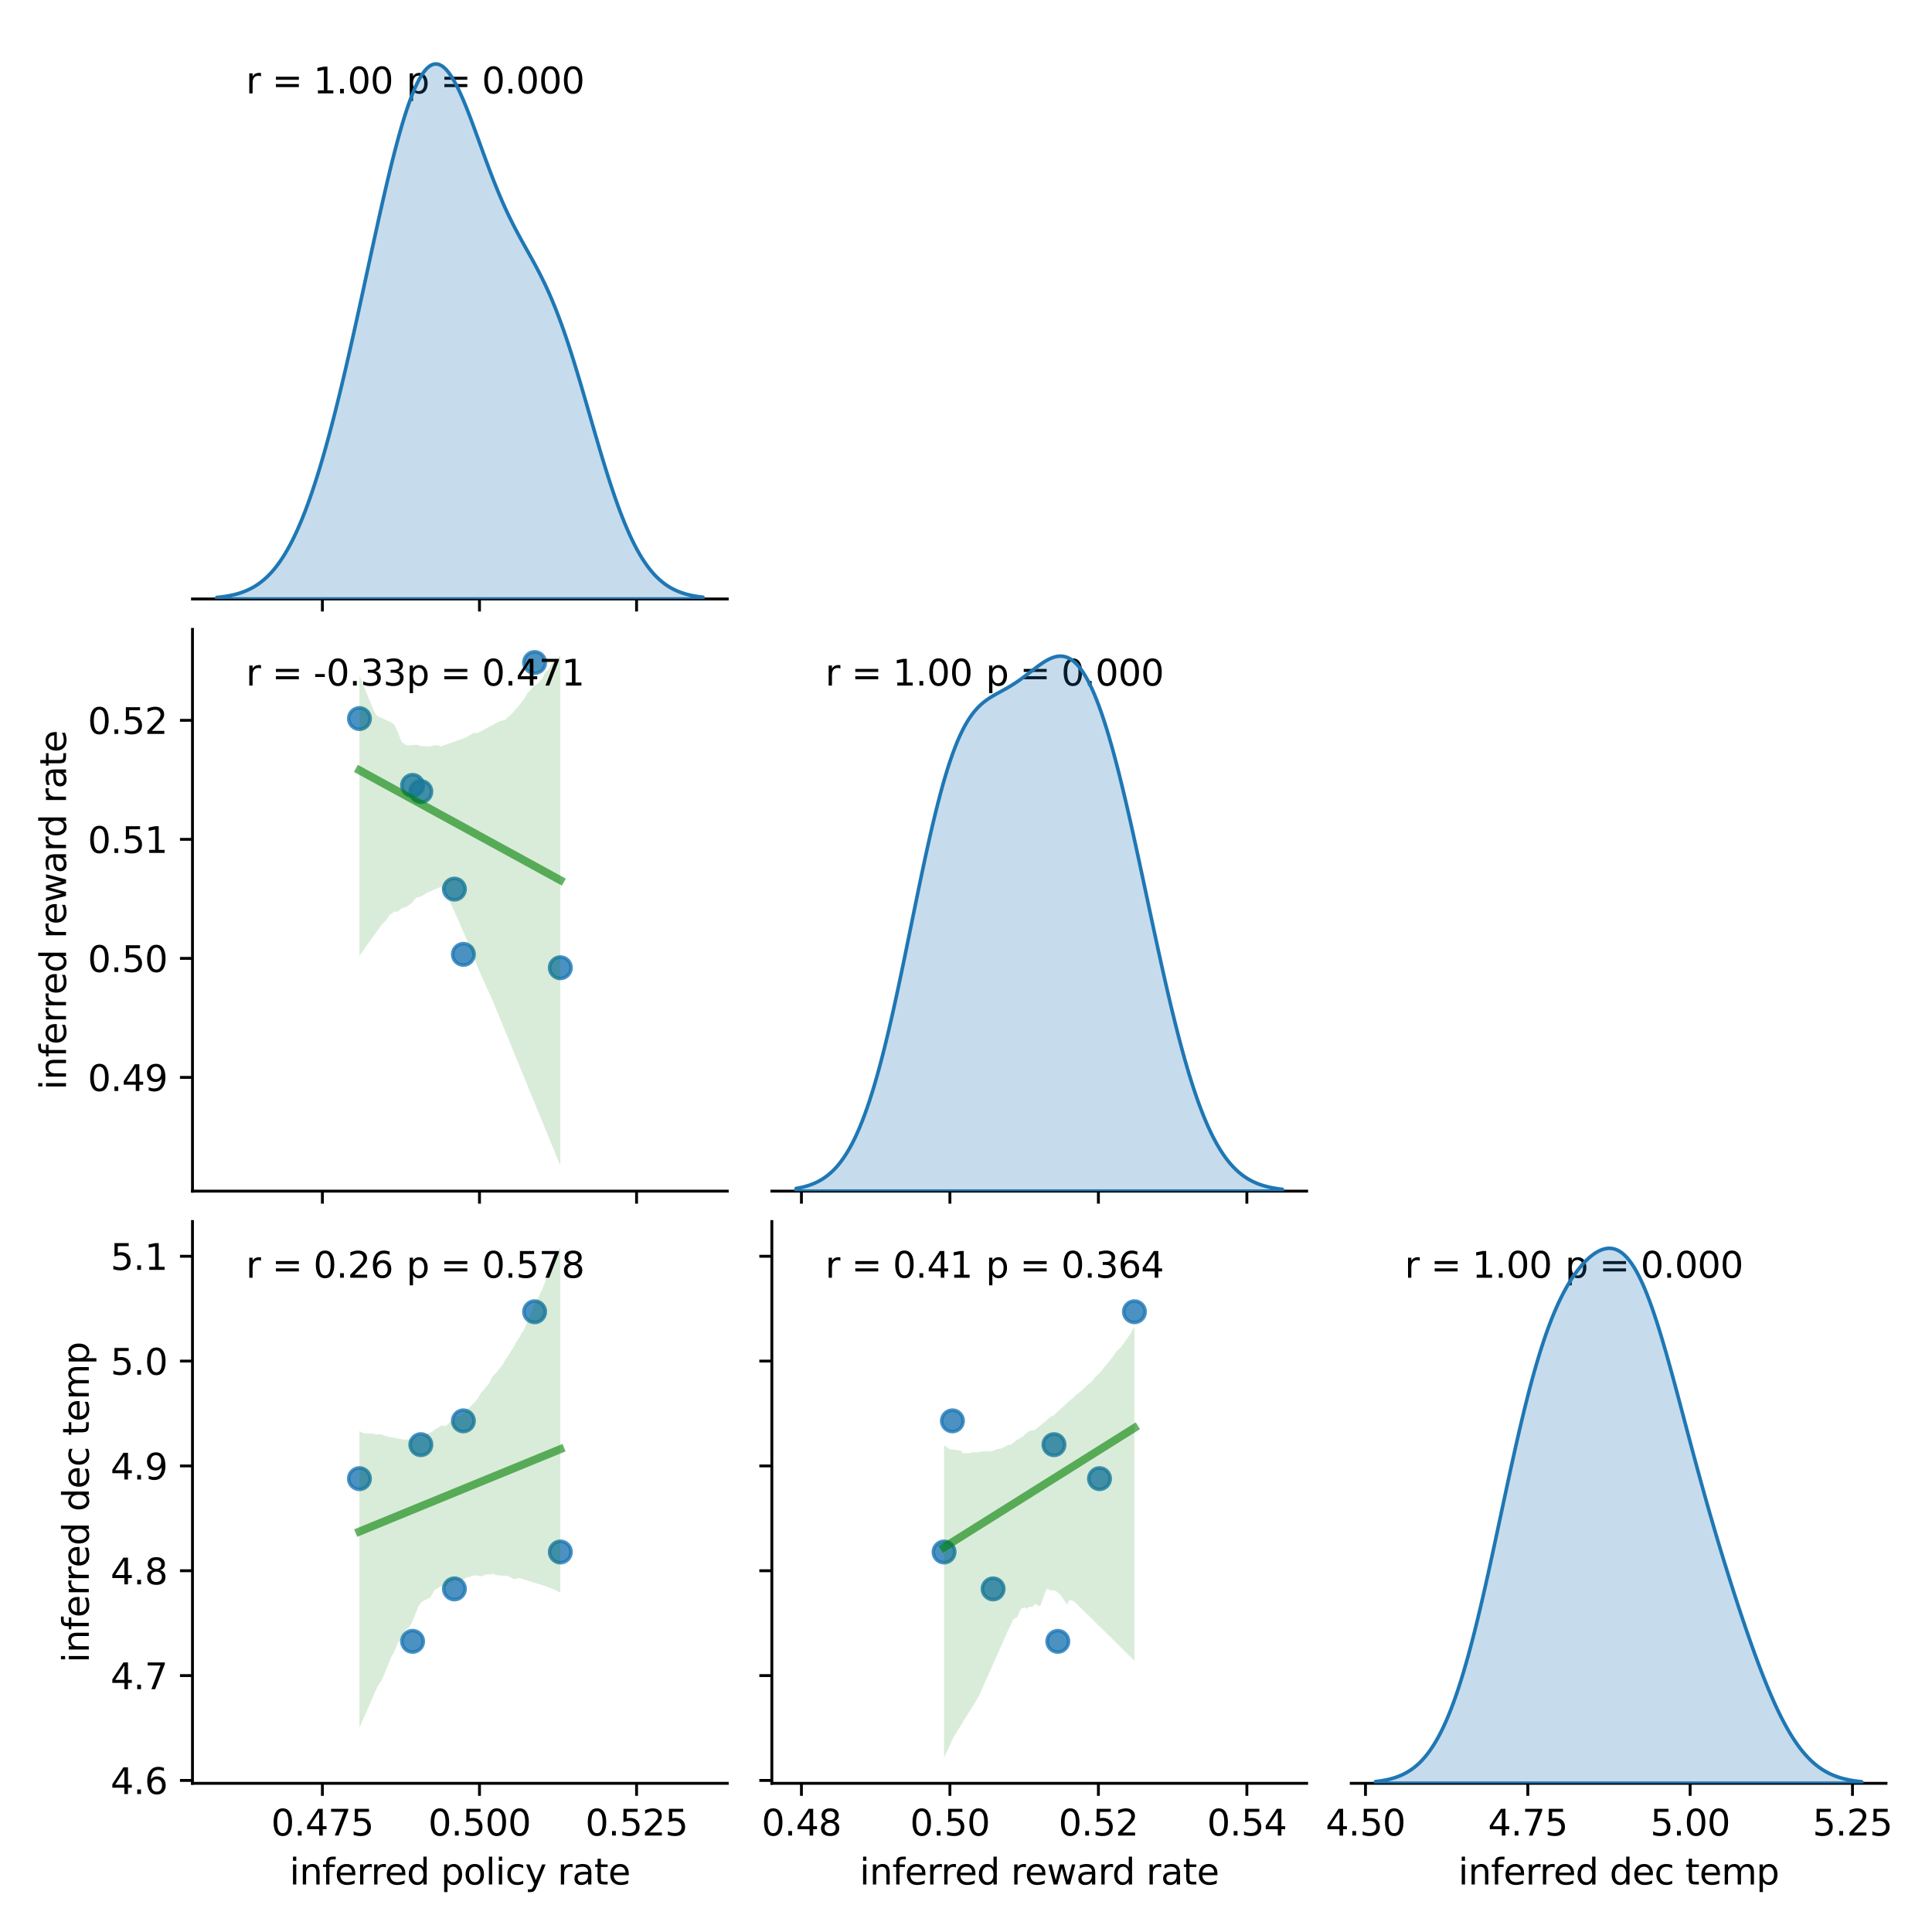 <?xml version="1.0" encoding="utf-8" standalone="no"?>
<!DOCTYPE svg PUBLIC "-//W3C//DTD SVG 1.1//EN"
  "http://www.w3.org/Graphics/SVG/1.1/DTD/svg11.dtd">
<svg xmlns:xlink="http://www.w3.org/1999/xlink" width="540pt" height="540pt" viewBox="0 0 540 540" xmlns="http://www.w3.org/2000/svg" version="1.1">
 <defs>
  <style type="text/css">*{stroke-linejoin: round; stroke-linecap: butt}</style>
 </defs>
 <g id="figure_1">
  <g id="patch_1">
   <path d="M 0 540 
L 540 540 
L 540 0 
L 0 0 
z
" style="fill: #ffffff"/>
  </g>
  <g id="axes_1">
   <g id="patch_2">
    <path d="M 53.8 167.413 
L 203.275 167.413 
L 203.275 10.4 
L 53.8 10.4 
z
" style="fill: #ffffff"/>
   </g>
   <g id="matplotlib.axis_1">
    <g id="xtick_1">
     <g id="line2d_1">
      <defs>
       <path id="m0b89861e48" d="M 0 0 
L 0 3.5 
" style="stroke: #000000; stroke-width: 0.8"/>
      </defs>
      <g>
       <use xlink:href="#m0b89861e48" x="90.106" y="167.413" style="stroke: #000000; stroke-width: 0.8"/>
      </g>
     </g>
    </g>
    <g id="xtick_2">
     <g id="line2d_2">
      <g>
       <use xlink:href="#m0b89861e48" x="134.015" y="167.413" style="stroke: #000000; stroke-width: 0.8"/>
      </g>
     </g>
    </g>
    <g id="xtick_3">
     <g id="line2d_3">
      <g>
       <use xlink:href="#m0b89861e48" x="177.923" y="167.413" style="stroke: #000000; stroke-width: 0.8"/>
      </g>
     </g>
    </g>
   </g>
   <g id="patch_3">
    <path d="M 53.8 167.413 
L 203.275 167.413 
" style="fill: none; stroke: #000000; stroke-width: 0.8; stroke-linejoin: miter; stroke-linecap: square"/>
   </g>
   <g id="text_1">
    <!-- r = 1.00  -->
    <g transform="translate(68.748 26.101) scale(0.1 -0.1)">
     <defs>
      <path id="DejaVuSans-72" d="M 2631 2963 
Q 2534 3019 2420 3045 
Q 2306 3072 2169 3072 
Q 1681 3072 1420 2755 
Q 1159 2438 1159 1844 
L 1159 0 
L 581 0 
L 581 3500 
L 1159 3500 
L 1159 2956 
Q 1341 3275 1631 3429 
Q 1922 3584 2338 3584 
Q 2397 3584 2469 3576 
Q 2541 3569 2628 3553 
L 2631 2963 
z
" transform="scale(0.016)"/>
      <path id="DejaVuSans-20" transform="scale(0.016)"/>
      <path id="DejaVuSans-3d" d="M 678 2906 
L 4684 2906 
L 4684 2381 
L 678 2381 
L 678 2906 
z
M 678 1631 
L 4684 1631 
L 4684 1100 
L 678 1100 
L 678 1631 
z
" transform="scale(0.016)"/>
      <path id="DejaVuSans-31" d="M 794 531 
L 1825 531 
L 1825 4091 
L 703 3866 
L 703 4441 
L 1819 4666 
L 2450 4666 
L 2450 531 
L 3481 531 
L 3481 0 
L 794 0 
L 794 531 
z
" transform="scale(0.016)"/>
      <path id="DejaVuSans-2e" d="M 684 794 
L 1344 794 
L 1344 0 
L 684 0 
L 684 794 
z
" transform="scale(0.016)"/>
      <path id="DejaVuSans-30" d="M 2034 4250 
Q 1547 4250 1301 3770 
Q 1056 3291 1056 2328 
Q 1056 1369 1301 889 
Q 1547 409 2034 409 
Q 2525 409 2770 889 
Q 3016 1369 3016 2328 
Q 3016 3291 2770 3770 
Q 2525 4250 2034 4250 
z
M 2034 4750 
Q 2819 4750 3233 4129 
Q 3647 3509 3647 2328 
Q 3647 1150 3233 529 
Q 2819 -91 2034 -91 
Q 1250 -91 836 529 
Q 422 1150 422 2328 
Q 422 3509 836 4129 
Q 1250 4750 2034 4750 
z
" transform="scale(0.016)"/>
     </defs>
     <use xlink:href="#DejaVuSans-72"/>
     <use xlink:href="#DejaVuSans-20" x="41.113"/>
     <use xlink:href="#DejaVuSans-3d" x="72.9"/>
     <use xlink:href="#DejaVuSans-20" x="156.689"/>
     <use xlink:href="#DejaVuSans-31" x="188.477"/>
     <use xlink:href="#DejaVuSans-2e" x="252.1"/>
     <use xlink:href="#DejaVuSans-30" x="283.887"/>
     <use xlink:href="#DejaVuSans-30" x="347.51"/>
     <use xlink:href="#DejaVuSans-20" x="411.133"/>
    </g>
   </g>
   <g id="text_2">
    <!-- p = 0.000 -->
    <g transform="translate(113.59 26.101) scale(0.1 -0.1)">
     <defs>
      <path id="DejaVuSans-70" d="M 1159 525 
L 1159 -1331 
L 581 -1331 
L 581 3500 
L 1159 3500 
L 1159 2969 
Q 1341 3281 1617 3432 
Q 1894 3584 2278 3584 
Q 2916 3584 3314 3078 
Q 3713 2572 3713 1747 
Q 3713 922 3314 415 
Q 2916 -91 2278 -91 
Q 1894 -91 1617 61 
Q 1341 213 1159 525 
z
M 3116 1747 
Q 3116 2381 2855 2742 
Q 2594 3103 2138 3103 
Q 1681 3103 1420 2742 
Q 1159 2381 1159 1747 
Q 1159 1113 1420 752 
Q 1681 391 2138 391 
Q 2594 391 2855 752 
Q 3116 1113 3116 1747 
z
" transform="scale(0.016)"/>
     </defs>
     <use xlink:href="#DejaVuSans-70"/>
     <use xlink:href="#DejaVuSans-20" x="63.477"/>
     <use xlink:href="#DejaVuSans-3d" x="95.264"/>
     <use xlink:href="#DejaVuSans-20" x="179.053"/>
     <use xlink:href="#DejaVuSans-30" x="210.84"/>
     <use xlink:href="#DejaVuSans-2e" x="274.463"/>
     <use xlink:href="#DejaVuSans-30" x="306.25"/>
     <use xlink:href="#DejaVuSans-30" x="369.873"/>
     <use xlink:href="#DejaVuSans-30" x="433.496"/>
    </g>
   </g>
  </g>
  <g id="axes_2">
   <g id="patch_4">
    <path d="M 53.8 332.927 
L 203.275 332.927 
L 203.275 175.913 
L 53.8 175.913 
z
" style="fill: #ffffff"/>
   </g>
   <g id="PathCollection_1">
    <defs>
     <path id="m70761ad345" d="M 0 3 
C 0.796 3 1.559 2.684 2.121 2.121 
C 2.684 1.559 3 0.796 3 0 
C 3 -0.796 2.684 -1.559 2.121 -2.121 
C 1.559 -2.684 0.796 -3 0 -3 
C -0.796 -3 -1.559 -2.684 -2.121 -2.121 
C -2.684 -1.559 -3 -0.796 -3 0 
C -3 0.796 -2.684 1.559 -2.121 2.121 
C -1.559 2.684 -0.796 3 0 3 
z
" style="stroke: #1f77b4; stroke-opacity: 0.8"/>
    </defs>
    <g clip-path="url(#p24052b8a14)">
     <use xlink:href="#m70761ad345" x="129.516" y="266.743" style="fill: #1f77b4; fill-opacity: 0.8; stroke: #1f77b4; stroke-opacity: 0.8"/>
     <use xlink:href="#m70761ad345" x="149.428" y="185.18" style="fill: #1f77b4; fill-opacity: 0.8; stroke: #1f77b4; stroke-opacity: 0.8"/>
     <use xlink:href="#m70761ad345" x="115.316" y="219.518" style="fill: #1f77b4; fill-opacity: 0.8; stroke: #1f77b4; stroke-opacity: 0.8"/>
     <use xlink:href="#m70761ad345" x="117.624" y="221.241" style="fill: #1f77b4; fill-opacity: 0.8; stroke: #1f77b4; stroke-opacity: 0.8"/>
     <use xlink:href="#m70761ad345" x="156.612" y="270.489" style="fill: #1f77b4; fill-opacity: 0.8; stroke: #1f77b4; stroke-opacity: 0.8"/>
     <use xlink:href="#m70761ad345" x="100.463" y="200.839" style="fill: #1f77b4; fill-opacity: 0.8; stroke: #1f77b4; stroke-opacity: 0.8"/>
     <use xlink:href="#m70761ad345" x="127.01" y="248.509" style="fill: #1f77b4; fill-opacity: 0.8; stroke: #1f77b4; stroke-opacity: 0.8"/>
    </g>
   </g>
   <g id="PolyCollection_1">
    <path d="M 100.463 188.838 
L 100.463 267.128 
L 101.03 266.337 
L 101.598 265.547 
L 102.165 264.756 
L 102.732 263.966 
L 103.299 263.175 
L 103.866 262.385 
L 104.433 261.594 
L 105.001 260.804 
L 105.568 260.013 
L 106.135 259.223 
L 106.702 258.432 
L 107.269 257.811 
L 107.836 257.376 
L 108.404 256.505 
L 108.971 255.625 
L 109.538 255.408 
L 110.105 254.814 
L 110.672 254.794 
L 111.239 254.772 
L 111.807 254.245 
L 112.374 253.817 
L 112.941 253.682 
L 113.508 253.491 
L 114.075 253.106 
L 114.642 252.718 
L 115.209 252.315 
L 115.777 251.499 
L 116.344 250.911 
L 116.911 250.766 
L 117.478 250.62 
L 118.045 250.358 
L 118.612 249.973 
L 119.18 249.616 
L 119.747 249.362 
L 120.314 249.112 
L 120.881 248.86 
L 121.448 248.601 
L 122.015 248.347 
L 122.583 248.221 
L 123.15 247.839 
L 123.717 248.854 
L 124.284 249.143 
L 124.851 250.43 
L 125.418 251.292 
L 125.986 252.623 
L 126.553 253.774 
L 127.12 255.076 
L 127.687 256.351 
L 128.254 257.517 
L 128.821 258.917 
L 129.388 260.205 
L 129.956 261.489 
L 130.523 262.755 
L 131.09 264.381 
L 131.657 265.864 
L 132.224 267.15 
L 132.791 268.436 
L 133.359 270.002 
L 133.926 271.353 
L 134.493 272.603 
L 135.06 273.853 
L 135.627 275.103 
L 136.194 276.353 
L 136.762 277.603 
L 137.329 278.852 
L 137.896 280.138 
L 138.463 281.522 
L 139.03 282.905 
L 139.597 284.288 
L 140.165 285.672 
L 140.732 287.055 
L 141.299 288.439 
L 141.866 289.822 
L 142.433 291.205 
L 143 292.589 
L 143.567 293.972 
L 144.135 295.355 
L 144.702 296.739 
L 145.269 298.123 
L 145.836 299.51 
L 146.403 300.898 
L 146.97 302.285 
L 147.538 303.668 
L 148.105 305.051 
L 148.672 306.433 
L 149.239 307.816 
L 149.806 309.198 
L 150.373 310.581 
L 150.941 311.964 
L 151.508 313.346 
L 152.075 314.729 
L 152.642 316.111 
L 153.209 317.494 
L 153.776 318.877 
L 154.343 320.259 
L 154.911 321.642 
L 155.478 323.024 
L 156.045 324.407 
L 156.612 325.79 
L 156.612 183.05 
L 156.612 183.05 
L 156.045 183.862 
L 155.478 184.608 
L 154.911 184.994 
L 154.343 185.385 
L 153.776 186.47 
L 153.209 187.224 
L 152.642 187.626 
L 152.075 188.512 
L 151.508 189.808 
L 150.941 190.308 
L 150.373 191.068 
L 149.806 191.331 
L 149.239 191.707 
L 148.672 192.381 
L 148.105 193.128 
L 147.538 193.521 
L 146.97 194.533 
L 146.403 195.493 
L 145.836 196.18 
L 145.269 196.939 
L 144.702 197.6 
L 144.135 198.252 
L 143.567 198.9 
L 143 199.549 
L 142.433 200.063 
L 141.866 200.455 
L 141.299 201.178 
L 140.732 201.307 
L 140.165 201.437 
L 139.597 201.593 
L 139.03 201.947 
L 138.463 202.206 
L 137.896 202.512 
L 137.329 202.818 
L 136.762 203.124 
L 136.194 203.43 
L 135.627 203.737 
L 135.06 204.043 
L 134.493 204.349 
L 133.926 204.651 
L 133.359 204.91 
L 132.791 204.863 
L 132.224 204.917 
L 131.657 205.288 
L 131.09 205.618 
L 130.523 205.975 
L 129.956 206.263 
L 129.388 206.461 
L 128.821 206.659 
L 128.254 206.858 
L 127.687 207.056 
L 127.12 207.254 
L 126.553 207.452 
L 125.986 207.651 
L 125.418 207.847 
L 124.851 208.043 
L 124.284 208.242 
L 123.717 208.441 
L 123.15 208.636 
L 122.583 208.419 
L 122.015 208.263 
L 121.448 208.338 
L 120.881 208.425 
L 120.314 208.666 
L 119.747 208.637 
L 119.18 208.611 
L 118.612 208.575 
L 118.045 208.541 
L 117.478 208.508 
L 116.911 208.244 
L 116.344 208.146 
L 115.777 208.2 
L 115.209 208.256 
L 114.642 208.335 
L 114.075 208.322 
L 113.508 208.249 
L 112.941 207.836 
L 112.374 207.499 
L 111.807 206.242 
L 111.239 204.728 
L 110.672 203.52 
L 110.105 202.356 
L 109.538 202.08 
L 108.971 201.668 
L 108.404 201.525 
L 107.836 201.25 
L 107.269 200.974 
L 106.702 200.698 
L 106.135 200.422 
L 105.568 200.147 
L 105.001 199.711 
L 104.433 198.514 
L 103.866 197.131 
L 103.299 195.748 
L 102.732 194.365 
L 102.165 192.982 
L 101.598 191.598 
L 101.03 190.221 
L 100.463 188.838 
z
" clip-path="url(#p24052b8a14)" style="fill: #008000; fill-opacity: 0.15"/>
   </g>
   <g id="matplotlib.axis_2">
    <g id="xtick_4">
     <g id="line2d_4">
      <g>
       <use xlink:href="#m0b89861e48" x="90.106" y="332.927" style="stroke: #000000; stroke-width: 0.8"/>
      </g>
     </g>
    </g>
    <g id="xtick_5">
     <g id="line2d_5">
      <g>
       <use xlink:href="#m0b89861e48" x="134.015" y="332.927" style="stroke: #000000; stroke-width: 0.8"/>
      </g>
     </g>
    </g>
    <g id="xtick_6">
     <g id="line2d_6">
      <g>
       <use xlink:href="#m0b89861e48" x="177.923" y="332.927" style="stroke: #000000; stroke-width: 0.8"/>
      </g>
     </g>
    </g>
   </g>
   <g id="matplotlib.axis_3">
    <g id="ytick_1">
     <g id="line2d_7">
      <defs>
       <path id="me92f57fca8" d="M 0 0 
L -3.5 0 
" style="stroke: #000000; stroke-width: 0.8"/>
      </defs>
      <g>
       <use xlink:href="#me92f57fca8" x="53.8" y="301.134" style="stroke: #000000; stroke-width: 0.8"/>
      </g>
     </g>
     <g id="text_3">
      <!-- 0.49 -->
      <g transform="translate(24.534 304.933) scale(0.1 -0.1)">
       <defs>
        <path id="DejaVuSans-34" d="M 2419 4116 
L 825 1625 
L 2419 1625 
L 2419 4116 
z
M 2253 4666 
L 3047 4666 
L 3047 1625 
L 3713 1625 
L 3713 1100 
L 3047 1100 
L 3047 0 
L 2419 0 
L 2419 1100 
L 313 1100 
L 313 1709 
L 2253 4666 
z
" transform="scale(0.016)"/>
        <path id="DejaVuSans-39" d="M 703 97 
L 703 672 
Q 941 559 1184 500 
Q 1428 441 1663 441 
Q 2288 441 2617 861 
Q 2947 1281 2994 2138 
Q 2813 1869 2534 1725 
Q 2256 1581 1919 1581 
Q 1219 1581 811 2004 
Q 403 2428 403 3163 
Q 403 3881 828 4315 
Q 1253 4750 1959 4750 
Q 2769 4750 3195 4129 
Q 3622 3509 3622 2328 
Q 3622 1225 3098 567 
Q 2575 -91 1691 -91 
Q 1453 -91 1209 -44 
Q 966 3 703 97 
z
M 1959 2075 
Q 2384 2075 2632 2365 
Q 2881 2656 2881 3163 
Q 2881 3666 2632 3958 
Q 2384 4250 1959 4250 
Q 1534 4250 1286 3958 
Q 1038 3666 1038 3163 
Q 1038 2656 1286 2365 
Q 1534 2075 1959 2075 
z
" transform="scale(0.016)"/>
       </defs>
       <use xlink:href="#DejaVuSans-30"/>
       <use xlink:href="#DejaVuSans-2e" x="63.623"/>
       <use xlink:href="#DejaVuSans-34" x="95.41"/>
       <use xlink:href="#DejaVuSans-39" x="159.033"/>
      </g>
     </g>
    </g>
    <g id="ytick_2">
     <g id="line2d_8">
      <g>
       <use xlink:href="#me92f57fca8" x="53.8" y="267.867" style="stroke: #000000; stroke-width: 0.8"/>
      </g>
     </g>
     <g id="text_4">
      <!-- 0.50 -->
      <g transform="translate(24.534 271.666) scale(0.1 -0.1)">
       <defs>
        <path id="DejaVuSans-35" d="M 691 4666 
L 3169 4666 
L 3169 4134 
L 1269 4134 
L 1269 2991 
Q 1406 3038 1543 3061 
Q 1681 3084 1819 3084 
Q 2600 3084 3056 2656 
Q 3513 2228 3513 1497 
Q 3513 744 3044 326 
Q 2575 -91 1722 -91 
Q 1428 -91 1123 -41 
Q 819 9 494 109 
L 494 744 
Q 775 591 1075 516 
Q 1375 441 1709 441 
Q 2250 441 2565 725 
Q 2881 1009 2881 1497 
Q 2881 1984 2565 2268 
Q 2250 2553 1709 2553 
Q 1456 2553 1204 2497 
Q 953 2441 691 2322 
L 691 4666 
z
" transform="scale(0.016)"/>
       </defs>
       <use xlink:href="#DejaVuSans-30"/>
       <use xlink:href="#DejaVuSans-2e" x="63.623"/>
       <use xlink:href="#DejaVuSans-35" x="95.41"/>
       <use xlink:href="#DejaVuSans-30" x="159.033"/>
      </g>
     </g>
    </g>
    <g id="ytick_3">
     <g id="line2d_9">
      <g>
       <use xlink:href="#me92f57fca8" x="53.8" y="234.6" style="stroke: #000000; stroke-width: 0.8"/>
      </g>
     </g>
     <g id="text_5">
      <!-- 0.51 -->
      <g transform="translate(24.534 238.399) scale(0.1 -0.1)">
       <use xlink:href="#DejaVuSans-30"/>
       <use xlink:href="#DejaVuSans-2e" x="63.623"/>
       <use xlink:href="#DejaVuSans-35" x="95.41"/>
       <use xlink:href="#DejaVuSans-31" x="159.033"/>
      </g>
     </g>
    </g>
    <g id="ytick_4">
     <g id="line2d_10">
      <g>
       <use xlink:href="#me92f57fca8" x="53.8" y="201.333" style="stroke: #000000; stroke-width: 0.8"/>
      </g>
     </g>
     <g id="text_6">
      <!-- 0.52 -->
      <g transform="translate(24.534 205.132) scale(0.1 -0.1)">
       <defs>
        <path id="DejaVuSans-32" d="M 1228 531 
L 3431 531 
L 3431 0 
L 469 0 
L 469 531 
Q 828 903 1448 1529 
Q 2069 2156 2228 2338 
Q 2531 2678 2651 2914 
Q 2772 3150 2772 3378 
Q 2772 3750 2511 3984 
Q 2250 4219 1831 4219 
Q 1534 4219 1204 4116 
Q 875 4013 500 3803 
L 500 4441 
Q 881 4594 1212 4672 
Q 1544 4750 1819 4750 
Q 2544 4750 2975 4387 
Q 3406 4025 3406 3419 
Q 3406 3131 3298 2873 
Q 3191 2616 2906 2266 
Q 2828 2175 2409 1742 
Q 1991 1309 1228 531 
z
" transform="scale(0.016)"/>
       </defs>
       <use xlink:href="#DejaVuSans-30"/>
       <use xlink:href="#DejaVuSans-2e" x="63.623"/>
       <use xlink:href="#DejaVuSans-35" x="95.41"/>
       <use xlink:href="#DejaVuSans-32" x="159.033"/>
      </g>
     </g>
    </g>
    <g id="text_7">
     <!-- inferred reward rate -->
     <g transform="translate(18.455 304.625) rotate(-90) scale(0.1 -0.1)">
      <defs>
       <path id="DejaVuSans-69" d="M 603 3500 
L 1178 3500 
L 1178 0 
L 603 0 
L 603 3500 
z
M 603 4863 
L 1178 4863 
L 1178 4134 
L 603 4134 
L 603 4863 
z
" transform="scale(0.016)"/>
       <path id="DejaVuSans-6e" d="M 3513 2113 
L 3513 0 
L 2938 0 
L 2938 2094 
Q 2938 2591 2744 2837 
Q 2550 3084 2163 3084 
Q 1697 3084 1428 2787 
Q 1159 2491 1159 1978 
L 1159 0 
L 581 0 
L 581 3500 
L 1159 3500 
L 1159 2956 
Q 1366 3272 1645 3428 
Q 1925 3584 2291 3584 
Q 2894 3584 3203 3211 
Q 3513 2838 3513 2113 
z
" transform="scale(0.016)"/>
       <path id="DejaVuSans-66" d="M 2375 4863 
L 2375 4384 
L 1825 4384 
Q 1516 4384 1395 4259 
Q 1275 4134 1275 3809 
L 1275 3500 
L 2222 3500 
L 2222 3053 
L 1275 3053 
L 1275 0 
L 697 0 
L 697 3053 
L 147 3053 
L 147 3500 
L 697 3500 
L 697 3744 
Q 697 4328 969 4595 
Q 1241 4863 1831 4863 
L 2375 4863 
z
" transform="scale(0.016)"/>
       <path id="DejaVuSans-65" d="M 3597 1894 
L 3597 1613 
L 953 1613 
Q 991 1019 1311 708 
Q 1631 397 2203 397 
Q 2534 397 2845 478 
Q 3156 559 3463 722 
L 3463 178 
Q 3153 47 2828 -22 
Q 2503 -91 2169 -91 
Q 1331 -91 842 396 
Q 353 884 353 1716 
Q 353 2575 817 3079 
Q 1281 3584 2069 3584 
Q 2775 3584 3186 3129 
Q 3597 2675 3597 1894 
z
M 3022 2063 
Q 3016 2534 2758 2815 
Q 2500 3097 2075 3097 
Q 1594 3097 1305 2825 
Q 1016 2553 972 2059 
L 3022 2063 
z
" transform="scale(0.016)"/>
       <path id="DejaVuSans-64" d="M 2906 2969 
L 2906 4863 
L 3481 4863 
L 3481 0 
L 2906 0 
L 2906 525 
Q 2725 213 2448 61 
Q 2172 -91 1784 -91 
Q 1150 -91 751 415 
Q 353 922 353 1747 
Q 353 2572 751 3078 
Q 1150 3584 1784 3584 
Q 2172 3584 2448 3432 
Q 2725 3281 2906 2969 
z
M 947 1747 
Q 947 1113 1208 752 
Q 1469 391 1925 391 
Q 2381 391 2643 752 
Q 2906 1113 2906 1747 
Q 2906 2381 2643 2742 
Q 2381 3103 1925 3103 
Q 1469 3103 1208 2742 
Q 947 2381 947 1747 
z
" transform="scale(0.016)"/>
       <path id="DejaVuSans-77" d="M 269 3500 
L 844 3500 
L 1563 769 
L 2278 3500 
L 2956 3500 
L 3675 769 
L 4391 3500 
L 4966 3500 
L 4050 0 
L 3372 0 
L 2619 2869 
L 1863 0 
L 1184 0 
L 269 3500 
z
" transform="scale(0.016)"/>
       <path id="DejaVuSans-61" d="M 2194 1759 
Q 1497 1759 1228 1600 
Q 959 1441 959 1056 
Q 959 750 1161 570 
Q 1363 391 1709 391 
Q 2188 391 2477 730 
Q 2766 1069 2766 1631 
L 2766 1759 
L 2194 1759 
z
M 3341 1997 
L 3341 0 
L 2766 0 
L 2766 531 
Q 2569 213 2275 61 
Q 1981 -91 1556 -91 
Q 1019 -91 701 211 
Q 384 513 384 1019 
Q 384 1609 779 1909 
Q 1175 2209 1959 2209 
L 2766 2209 
L 2766 2266 
Q 2766 2663 2505 2880 
Q 2244 3097 1772 3097 
Q 1472 3097 1187 3025 
Q 903 2953 641 2809 
L 641 3341 
Q 956 3463 1253 3523 
Q 1550 3584 1831 3584 
Q 2591 3584 2966 3190 
Q 3341 2797 3341 1997 
z
" transform="scale(0.016)"/>
       <path id="DejaVuSans-74" d="M 1172 4494 
L 1172 3500 
L 2356 3500 
L 2356 3053 
L 1172 3053 
L 1172 1153 
Q 1172 725 1289 603 
Q 1406 481 1766 481 
L 2356 481 
L 2356 0 
L 1766 0 
Q 1100 0 847 248 
Q 594 497 594 1153 
L 594 3053 
L 172 3053 
L 172 3500 
L 594 3500 
L 594 4494 
L 1172 4494 
z
" transform="scale(0.016)"/>
      </defs>
      <use xlink:href="#DejaVuSans-69"/>
      <use xlink:href="#DejaVuSans-6e" x="27.783"/>
      <use xlink:href="#DejaVuSans-66" x="91.162"/>
      <use xlink:href="#DejaVuSans-65" x="126.367"/>
      <use xlink:href="#DejaVuSans-72" x="187.891"/>
      <use xlink:href="#DejaVuSans-72" x="227.254"/>
      <use xlink:href="#DejaVuSans-65" x="266.117"/>
      <use xlink:href="#DejaVuSans-64" x="327.641"/>
      <use xlink:href="#DejaVuSans-20" x="391.117"/>
      <use xlink:href="#DejaVuSans-72" x="422.904"/>
      <use xlink:href="#DejaVuSans-65" x="461.768"/>
      <use xlink:href="#DejaVuSans-77" x="523.291"/>
      <use xlink:href="#DejaVuSans-61" x="605.078"/>
      <use xlink:href="#DejaVuSans-72" x="666.357"/>
      <use xlink:href="#DejaVuSans-64" x="705.721"/>
      <use xlink:href="#DejaVuSans-20" x="769.197"/>
      <use xlink:href="#DejaVuSans-72" x="800.984"/>
      <use xlink:href="#DejaVuSans-61" x="842.098"/>
      <use xlink:href="#DejaVuSans-74" x="903.377"/>
      <use xlink:href="#DejaVuSans-65" x="942.586"/>
     </g>
    </g>
   </g>
   <g id="line2d_11">
    <path d="M 100.463 215.301 
L 101.03 215.611 
L 101.598 215.921 
L 102.165 216.232 
L 102.732 216.542 
L 103.299 216.852 
L 103.866 217.162 
L 104.433 217.472 
L 105.001 217.783 
L 105.568 218.093 
L 106.135 218.403 
L 106.702 218.713 
L 107.269 219.023 
L 107.836 219.334 
L 108.404 219.644 
L 108.971 219.954 
L 109.538 220.264 
L 110.105 220.574 
L 110.672 220.885 
L 111.239 221.195 
L 111.807 221.505 
L 112.374 221.815 
L 112.941 222.125 
L 113.508 222.436 
L 114.075 222.746 
L 114.642 223.056 
L 115.209 223.366 
L 115.777 223.677 
L 116.344 223.987 
L 116.911 224.297 
L 117.478 224.607 
L 118.045 224.917 
L 118.612 225.228 
L 119.18 225.538 
L 119.747 225.848 
L 120.314 226.158 
L 120.881 226.468 
L 121.448 226.779 
L 122.015 227.089 
L 122.583 227.399 
L 123.15 227.709 
L 123.717 228.019 
L 124.284 228.33 
L 124.851 228.64 
L 125.418 228.95 
L 125.986 229.26 
L 126.553 229.57 
L 127.12 229.881 
L 127.687 230.191 
L 128.254 230.501 
L 128.821 230.811 
L 129.388 231.121 
L 129.956 231.432 
L 130.523 231.742 
L 131.09 232.052 
L 131.657 232.362 
L 132.224 232.673 
L 132.791 232.983 
L 133.359 233.293 
L 133.926 233.603 
L 134.493 233.913 
L 135.06 234.224 
L 135.627 234.534 
L 136.194 234.844 
L 136.762 235.154 
L 137.329 235.464 
L 137.896 235.775 
L 138.463 236.085 
L 139.03 236.395 
L 139.597 236.705 
L 140.165 237.015 
L 140.732 237.326 
L 141.299 237.636 
L 141.866 237.946 
L 142.433 238.256 
L 143 238.566 
L 143.567 238.877 
L 144.135 239.187 
L 144.702 239.497 
L 145.269 239.807 
L 145.836 240.117 
L 146.403 240.428 
L 146.97 240.738 
L 147.538 241.048 
L 148.105 241.358 
L 148.672 241.669 
L 149.239 241.979 
L 149.806 242.289 
L 150.373 242.599 
L 150.941 242.909 
L 151.508 243.22 
L 152.075 243.53 
L 152.642 243.84 
L 153.209 244.15 
L 153.776 244.46 
L 154.343 244.771 
L 154.911 245.081 
L 155.478 245.391 
L 156.045 245.701 
L 156.612 246.011 
" clip-path="url(#p24052b8a14)" style="fill: none; stroke: #008000; stroke-opacity: 0.6; stroke-width: 2.25; stroke-linecap: square"/>
   </g>
   <g id="patch_5">
    <path d="M 53.8 332.927 
L 53.8 175.913 
" style="fill: none; stroke: #000000; stroke-width: 0.8; stroke-linejoin: miter; stroke-linecap: square"/>
   </g>
   <g id="patch_6">
    <path d="M 53.8 332.927 
L 203.275 332.927 
" style="fill: none; stroke: #000000; stroke-width: 0.8; stroke-linejoin: miter; stroke-linecap: square"/>
   </g>
   <g id="text_8">
    <!-- r = -0.33  -->
    <g transform="translate(68.748 191.615) scale(0.1 -0.1)">
     <defs>
      <path id="DejaVuSans-2d" d="M 313 2009 
L 1997 2009 
L 1997 1497 
L 313 1497 
L 313 2009 
z
" transform="scale(0.016)"/>
      <path id="DejaVuSans-33" d="M 2597 2516 
Q 3050 2419 3304 2112 
Q 3559 1806 3559 1356 
Q 3559 666 3084 287 
Q 2609 -91 1734 -91 
Q 1441 -91 1130 -33 
Q 819 25 488 141 
L 488 750 
Q 750 597 1062 519 
Q 1375 441 1716 441 
Q 2309 441 2620 675 
Q 2931 909 2931 1356 
Q 2931 1769 2642 2001 
Q 2353 2234 1838 2234 
L 1294 2234 
L 1294 2753 
L 1863 2753 
Q 2328 2753 2575 2939 
Q 2822 3125 2822 3475 
Q 2822 3834 2567 4026 
Q 2313 4219 1838 4219 
Q 1578 4219 1281 4162 
Q 984 4106 628 3988 
L 628 4550 
Q 988 4650 1302 4700 
Q 1616 4750 1894 4750 
Q 2613 4750 3031 4423 
Q 3450 4097 3450 3541 
Q 3450 3153 3228 2886 
Q 3006 2619 2597 2516 
z
" transform="scale(0.016)"/>
     </defs>
     <use xlink:href="#DejaVuSans-72"/>
     <use xlink:href="#DejaVuSans-20" x="41.113"/>
     <use xlink:href="#DejaVuSans-3d" x="72.9"/>
     <use xlink:href="#DejaVuSans-20" x="156.689"/>
     <use xlink:href="#DejaVuSans-2d" x="188.477"/>
     <use xlink:href="#DejaVuSans-30" x="224.561"/>
     <use xlink:href="#DejaVuSans-2e" x="288.184"/>
     <use xlink:href="#DejaVuSans-33" x="319.971"/>
     <use xlink:href="#DejaVuSans-33" x="383.594"/>
     <use xlink:href="#DejaVuSans-20" x="447.217"/>
    </g>
   </g>
   <g id="text_9">
    <!-- p = 0.471 -->
    <g transform="translate(113.59 191.615) scale(0.1 -0.1)">
     <defs>
      <path id="DejaVuSans-37" d="M 525 4666 
L 3525 4666 
L 3525 4397 
L 1831 0 
L 1172 0 
L 2766 4134 
L 525 4134 
L 525 4666 
z
" transform="scale(0.016)"/>
     </defs>
     <use xlink:href="#DejaVuSans-70"/>
     <use xlink:href="#DejaVuSans-20" x="63.477"/>
     <use xlink:href="#DejaVuSans-3d" x="95.264"/>
     <use xlink:href="#DejaVuSans-20" x="179.053"/>
     <use xlink:href="#DejaVuSans-30" x="210.84"/>
     <use xlink:href="#DejaVuSans-2e" x="274.463"/>
     <use xlink:href="#DejaVuSans-34" x="306.25"/>
     <use xlink:href="#DejaVuSans-37" x="369.873"/>
     <use xlink:href="#DejaVuSans-31" x="433.496"/>
    </g>
   </g>
  </g>
  <g id="axes_3">
   <g id="patch_7">
    <path d="M 215.736 332.927 
L 365.212 332.927 
L 365.212 175.913 
L 215.736 175.913 
z
" style="fill: #ffffff"/>
   </g>
   <g id="matplotlib.axis_4">
    <g id="xtick_7">
     <g id="line2d_12">
      <g>
       <use xlink:href="#m0b89861e48" x="224.003" y="332.927" style="stroke: #000000; stroke-width: 0.8"/>
      </g>
     </g>
    </g>
    <g id="xtick_8">
     <g id="line2d_13">
      <g>
       <use xlink:href="#m0b89861e48" x="265.503" y="332.927" style="stroke: #000000; stroke-width: 0.8"/>
      </g>
     </g>
    </g>
    <g id="xtick_9">
     <g id="line2d_14">
      <g>
       <use xlink:href="#m0b89861e48" x="307.004" y="332.927" style="stroke: #000000; stroke-width: 0.8"/>
      </g>
     </g>
    </g>
    <g id="xtick_10">
     <g id="line2d_15">
      <g>
       <use xlink:href="#m0b89861e48" x="348.504" y="332.927" style="stroke: #000000; stroke-width: 0.8"/>
      </g>
     </g>
    </g>
   </g>
   <g id="patch_8">
    <path d="M 215.736 332.927 
L 365.212 332.927 
" style="fill: none; stroke: #000000; stroke-width: 0.8; stroke-linejoin: miter; stroke-linecap: square"/>
   </g>
   <g id="text_10">
    <!-- r = 1.00  -->
    <g transform="translate(230.684 191.615) scale(0.1 -0.1)">
     <use xlink:href="#DejaVuSans-72"/>
     <use xlink:href="#DejaVuSans-20" x="41.113"/>
     <use xlink:href="#DejaVuSans-3d" x="72.9"/>
     <use xlink:href="#DejaVuSans-20" x="156.689"/>
     <use xlink:href="#DejaVuSans-31" x="188.477"/>
     <use xlink:href="#DejaVuSans-2e" x="252.1"/>
     <use xlink:href="#DejaVuSans-30" x="283.887"/>
     <use xlink:href="#DejaVuSans-30" x="347.51"/>
     <use xlink:href="#DejaVuSans-20" x="411.133"/>
    </g>
   </g>
   <g id="text_11">
    <!-- p = 0.000 -->
    <g transform="translate(275.526 191.615) scale(0.1 -0.1)">
     <use xlink:href="#DejaVuSans-70"/>
     <use xlink:href="#DejaVuSans-20" x="63.477"/>
     <use xlink:href="#DejaVuSans-3d" x="95.264"/>
     <use xlink:href="#DejaVuSans-20" x="179.053"/>
     <use xlink:href="#DejaVuSans-30" x="210.84"/>
     <use xlink:href="#DejaVuSans-2e" x="274.463"/>
     <use xlink:href="#DejaVuSans-30" x="306.25"/>
     <use xlink:href="#DejaVuSans-30" x="369.873"/>
     <use xlink:href="#DejaVuSans-30" x="433.496"/>
    </g>
   </g>
  </g>
  <g id="axes_4">
   <g id="patch_9">
    <path d="M 53.8 498.44 
L 203.275 498.44 
L 203.275 341.427 
L 53.8 341.427 
z
" style="fill: #ffffff"/>
   </g>
   <g id="PathCollection_2">
    <g clip-path="url(#pd58b2939f1)">
     <use xlink:href="#m70761ad345" x="129.516" y="397.134" style="fill: #1f77b4; fill-opacity: 0.8; stroke: #1f77b4; stroke-opacity: 0.8"/>
     <use xlink:href="#m70761ad345" x="149.428" y="366.639" style="fill: #1f77b4; fill-opacity: 0.8; stroke: #1f77b4; stroke-opacity: 0.8"/>
     <use xlink:href="#m70761ad345" x="115.316" y="458.761" style="fill: #1f77b4; fill-opacity: 0.8; stroke: #1f77b4; stroke-opacity: 0.8"/>
     <use xlink:href="#m70761ad345" x="117.624" y="403.785" style="fill: #1f77b4; fill-opacity: 0.8; stroke: #1f77b4; stroke-opacity: 0.8"/>
     <use xlink:href="#m70761ad345" x="156.612" y="433.788" style="fill: #1f77b4; fill-opacity: 0.8; stroke: #1f77b4; stroke-opacity: 0.8"/>
     <use xlink:href="#m70761ad345" x="100.463" y="413.289" style="fill: #1f77b4; fill-opacity: 0.8; stroke: #1f77b4; stroke-opacity: 0.8"/>
     <use xlink:href="#m70761ad345" x="127.01" y="444.101" style="fill: #1f77b4; fill-opacity: 0.8; stroke: #1f77b4; stroke-opacity: 0.8"/>
    </g>
   </g>
   <g id="PolyCollection_2">
    <path d="M 100.463 399.986 
L 100.463 482.901 
L 101.03 481.604 
L 101.598 480.307 
L 102.165 479.01 
L 102.732 477.713 
L 103.299 476.416 
L 103.866 475.119 
L 104.433 473.822 
L 105.001 472.525 
L 105.568 471.293 
L 106.135 470.498 
L 106.702 469.68 
L 107.269 468.271 
L 107.836 466.895 
L 108.404 465.507 
L 108.971 464.119 
L 109.538 462.732 
L 110.105 461.915 
L 110.672 460.489 
L 111.239 459.128 
L 111.807 458.618 
L 112.374 457.51 
L 112.941 456.145 
L 113.508 455.465 
L 114.075 454.999 
L 114.642 454.433 
L 115.209 453.381 
L 115.777 451.97 
L 116.344 450.502 
L 116.911 449.053 
L 117.478 448.164 
L 118.045 447.624 
L 118.612 447.338 
L 119.18 447.058 
L 119.747 446.731 
L 120.314 446.497 
L 120.881 445.464 
L 121.448 444.418 
L 122.015 444.11 
L 122.583 443.804 
L 123.15 443.369 
L 123.717 443.359 
L 124.284 443.294 
L 124.851 443.165 
L 125.418 442.168 
L 125.986 442.59 
L 126.553 442.108 
L 127.12 441.331 
L 127.687 441.456 
L 128.254 441.515 
L 128.821 441.818 
L 129.388 441.523 
L 129.956 441.206 
L 130.523 440.89 
L 131.09 440.839 
L 131.657 440.567 
L 132.224 440.367 
L 132.791 440.364 
L 133.359 440.337 
L 133.926 440.556 
L 134.493 440.594 
L 135.06 440.365 
L 135.627 440.135 
L 136.194 440.036 
L 136.762 440.078 
L 137.329 439.978 
L 137.896 439.845 
L 138.463 440.22 
L 139.03 440.273 
L 139.597 440.319 
L 140.165 440.365 
L 140.732 440.46 
L 141.299 440.436 
L 141.866 440.481 
L 142.433 440.756 
L 143 441.048 
L 143.567 441.338 
L 144.135 441.341 
L 144.702 441.109 
L 145.269 441.075 
L 145.836 441.255 
L 146.403 441.434 
L 146.97 441.614 
L 147.538 441.793 
L 148.105 441.972 
L 148.672 442.152 
L 149.239 442.331 
L 149.806 442.51 
L 150.373 442.688 
L 150.941 442.866 
L 151.508 443.044 
L 152.075 443.223 
L 152.642 443.401 
L 153.209 443.619 
L 153.776 443.853 
L 154.343 444.086 
L 154.911 444.32 
L 155.478 444.554 
L 156.045 444.863 
L 156.612 445.189 
L 156.612 348.564 
L 156.612 348.564 
L 156.045 349.82 
L 155.478 350.991 
L 154.911 352.207 
L 154.343 353.503 
L 153.776 354.978 
L 153.209 356.229 
L 152.642 357.668 
L 152.075 359.044 
L 151.508 360.502 
L 150.941 361.625 
L 150.373 362.813 
L 149.806 363.815 
L 149.239 365.129 
L 148.672 366.389 
L 148.105 367.613 
L 147.538 369.173 
L 146.97 370.434 
L 146.403 371.8 
L 145.836 372.46 
L 145.269 373.7 
L 144.702 374.457 
L 144.135 375.392 
L 143.567 376.496 
L 143 377.369 
L 142.433 378.251 
L 141.866 379.234 
L 141.299 379.928 
L 140.732 381.004 
L 140.165 381.82 
L 139.597 382.485 
L 139.03 383.31 
L 138.463 383.924 
L 137.896 384.484 
L 137.329 385.321 
L 136.762 386.604 
L 136.194 387.249 
L 135.627 387.891 
L 135.06 388.655 
L 134.493 389.216 
L 133.926 390.169 
L 133.359 391.166 
L 132.791 391.748 
L 132.224 392.329 
L 131.657 392.911 
L 131.09 393.493 
L 130.523 394.077 
L 129.956 394.66 
L 129.388 395.182 
L 128.821 395.515 
L 128.254 395.782 
L 127.687 395.904 
L 127.12 396.337 
L 126.553 397.065 
L 125.986 397.504 
L 125.418 397.78 
L 124.851 398.384 
L 124.284 398.644 
L 123.717 398.434 
L 123.15 398.524 
L 122.583 399.005 
L 122.015 399.279 
L 121.448 399.545 
L 120.881 400.11 
L 120.314 400.398 
L 119.747 400.558 
L 119.18 400.901 
L 118.612 401.063 
L 118.045 401.328 
L 117.478 401.506 
L 116.911 401.553 
L 116.344 401.703 
L 115.777 401.855 
L 115.209 402.095 
L 114.642 402.235 
L 114.075 402.31 
L 113.508 402.354 
L 112.941 402.39 
L 112.374 402.285 
L 111.807 402.175 
L 111.239 402.066 
L 110.672 401.956 
L 110.105 401.847 
L 109.538 401.737 
L 108.971 401.628 
L 108.404 401.518 
L 107.836 401.391 
L 107.269 401.177 
L 106.702 400.964 
L 106.135 400.866 
L 105.568 400.928 
L 105.001 400.859 
L 104.433 400.752 
L 103.866 400.666 
L 103.299 400.657 
L 102.732 400.649 
L 102.165 400.64 
L 101.598 400.625 
L 101.03 400.276 
L 100.463 399.986 
z
" clip-path="url(#pd58b2939f1)" style="fill: #008000; fill-opacity: 0.15"/>
   </g>
   <g id="matplotlib.axis_5">
    <g id="xtick_11">
     <g id="line2d_16">
      <g>
       <use xlink:href="#m0b89861e48" x="90.106" y="498.44" style="stroke: #000000; stroke-width: 0.8"/>
      </g>
     </g>
     <g id="text_12">
      <!-- 0.475 -->
      <g transform="translate(75.792 513.038) scale(0.1 -0.1)">
       <use xlink:href="#DejaVuSans-30"/>
       <use xlink:href="#DejaVuSans-2e" x="63.623"/>
       <use xlink:href="#DejaVuSans-34" x="95.41"/>
       <use xlink:href="#DejaVuSans-37" x="159.033"/>
       <use xlink:href="#DejaVuSans-35" x="222.656"/>
      </g>
     </g>
    </g>
    <g id="xtick_12">
     <g id="line2d_17">
      <g>
       <use xlink:href="#m0b89861e48" x="134.015" y="498.44" style="stroke: #000000; stroke-width: 0.8"/>
      </g>
     </g>
     <g id="text_13">
      <!-- 0.500 -->
      <g transform="translate(119.701 513.038) scale(0.1 -0.1)">
       <use xlink:href="#DejaVuSans-30"/>
       <use xlink:href="#DejaVuSans-2e" x="63.623"/>
       <use xlink:href="#DejaVuSans-35" x="95.41"/>
       <use xlink:href="#DejaVuSans-30" x="159.033"/>
       <use xlink:href="#DejaVuSans-30" x="222.656"/>
      </g>
     </g>
    </g>
    <g id="xtick_13">
     <g id="line2d_18">
      <g>
       <use xlink:href="#m0b89861e48" x="177.923" y="498.44" style="stroke: #000000; stroke-width: 0.8"/>
      </g>
     </g>
     <g id="text_14">
      <!-- 0.525 -->
      <g transform="translate(163.609 513.038) scale(0.1 -0.1)">
       <use xlink:href="#DejaVuSans-30"/>
       <use xlink:href="#DejaVuSans-2e" x="63.623"/>
       <use xlink:href="#DejaVuSans-35" x="95.41"/>
       <use xlink:href="#DejaVuSans-32" x="159.033"/>
       <use xlink:href="#DejaVuSans-35" x="222.656"/>
      </g>
     </g>
    </g>
    <g id="text_15">
     <!-- inferred policy rate -->
     <g transform="translate(80.927 526.717) scale(0.1 -0.1)">
      <defs>
       <path id="DejaVuSans-6f" d="M 1959 3097 
Q 1497 3097 1228 2736 
Q 959 2375 959 1747 
Q 959 1119 1226 758 
Q 1494 397 1959 397 
Q 2419 397 2687 759 
Q 2956 1122 2956 1747 
Q 2956 2369 2687 2733 
Q 2419 3097 1959 3097 
z
M 1959 3584 
Q 2709 3584 3137 3096 
Q 3566 2609 3566 1747 
Q 3566 888 3137 398 
Q 2709 -91 1959 -91 
Q 1206 -91 779 398 
Q 353 888 353 1747 
Q 353 2609 779 3096 
Q 1206 3584 1959 3584 
z
" transform="scale(0.016)"/>
       <path id="DejaVuSans-6c" d="M 603 4863 
L 1178 4863 
L 1178 0 
L 603 0 
L 603 4863 
z
" transform="scale(0.016)"/>
       <path id="DejaVuSans-63" d="M 3122 3366 
L 3122 2828 
Q 2878 2963 2633 3030 
Q 2388 3097 2138 3097 
Q 1578 3097 1268 2742 
Q 959 2388 959 1747 
Q 959 1106 1268 751 
Q 1578 397 2138 397 
Q 2388 397 2633 464 
Q 2878 531 3122 666 
L 3122 134 
Q 2881 22 2623 -34 
Q 2366 -91 2075 -91 
Q 1284 -91 818 406 
Q 353 903 353 1747 
Q 353 2603 823 3093 
Q 1294 3584 2113 3584 
Q 2378 3584 2631 3529 
Q 2884 3475 3122 3366 
z
" transform="scale(0.016)"/>
       <path id="DejaVuSans-79" d="M 2059 -325 
Q 1816 -950 1584 -1140 
Q 1353 -1331 966 -1331 
L 506 -1331 
L 506 -850 
L 844 -850 
Q 1081 -850 1212 -737 
Q 1344 -625 1503 -206 
L 1606 56 
L 191 3500 
L 800 3500 
L 1894 763 
L 2988 3500 
L 3597 3500 
L 2059 -325 
z
" transform="scale(0.016)"/>
      </defs>
      <use xlink:href="#DejaVuSans-69"/>
      <use xlink:href="#DejaVuSans-6e" x="27.783"/>
      <use xlink:href="#DejaVuSans-66" x="91.162"/>
      <use xlink:href="#DejaVuSans-65" x="126.367"/>
      <use xlink:href="#DejaVuSans-72" x="187.891"/>
      <use xlink:href="#DejaVuSans-72" x="227.254"/>
      <use xlink:href="#DejaVuSans-65" x="266.117"/>
      <use xlink:href="#DejaVuSans-64" x="327.641"/>
      <use xlink:href="#DejaVuSans-20" x="391.117"/>
      <use xlink:href="#DejaVuSans-70" x="422.904"/>
      <use xlink:href="#DejaVuSans-6f" x="486.381"/>
      <use xlink:href="#DejaVuSans-6c" x="547.562"/>
      <use xlink:href="#DejaVuSans-69" x="575.346"/>
      <use xlink:href="#DejaVuSans-63" x="603.129"/>
      <use xlink:href="#DejaVuSans-79" x="658.109"/>
      <use xlink:href="#DejaVuSans-20" x="717.289"/>
      <use xlink:href="#DejaVuSans-72" x="749.076"/>
      <use xlink:href="#DejaVuSans-61" x="790.189"/>
      <use xlink:href="#DejaVuSans-74" x="851.469"/>
      <use xlink:href="#DejaVuSans-65" x="890.678"/>
     </g>
    </g>
   </g>
   <g id="matplotlib.axis_6">
    <g id="ytick_5">
     <g id="line2d_19">
      <g>
       <use xlink:href="#me92f57fca8" x="53.8" y="497.632" style="stroke: #000000; stroke-width: 0.8"/>
      </g>
     </g>
     <g id="text_16">
      <!-- 4.6 -->
      <g transform="translate(30.897 501.431) scale(0.1 -0.1)">
       <defs>
        <path id="DejaVuSans-36" d="M 2113 2584 
Q 1688 2584 1439 2293 
Q 1191 2003 1191 1497 
Q 1191 994 1439 701 
Q 1688 409 2113 409 
Q 2538 409 2786 701 
Q 3034 994 3034 1497 
Q 3034 2003 2786 2293 
Q 2538 2584 2113 2584 
z
M 3366 4563 
L 3366 3988 
Q 3128 4100 2886 4159 
Q 2644 4219 2406 4219 
Q 1781 4219 1451 3797 
Q 1122 3375 1075 2522 
Q 1259 2794 1537 2939 
Q 1816 3084 2150 3084 
Q 2853 3084 3261 2657 
Q 3669 2231 3669 1497 
Q 3669 778 3244 343 
Q 2819 -91 2113 -91 
Q 1303 -91 875 529 
Q 447 1150 447 2328 
Q 447 3434 972 4092 
Q 1497 4750 2381 4750 
Q 2619 4750 2861 4703 
Q 3103 4656 3366 4563 
z
" transform="scale(0.016)"/>
       </defs>
       <use xlink:href="#DejaVuSans-34"/>
       <use xlink:href="#DejaVuSans-2e" x="63.623"/>
       <use xlink:href="#DejaVuSans-36" x="95.41"/>
      </g>
     </g>
    </g>
    <g id="ytick_6">
     <g id="line2d_20">
      <g>
       <use xlink:href="#me92f57fca8" x="53.8" y="468.331" style="stroke: #000000; stroke-width: 0.8"/>
      </g>
     </g>
     <g id="text_17">
      <!-- 4.7 -->
      <g transform="translate(30.897 472.13) scale(0.1 -0.1)">
       <use xlink:href="#DejaVuSans-34"/>
       <use xlink:href="#DejaVuSans-2e" x="63.623"/>
       <use xlink:href="#DejaVuSans-37" x="95.41"/>
      </g>
     </g>
    </g>
    <g id="ytick_7">
     <g id="line2d_21">
      <g>
       <use xlink:href="#me92f57fca8" x="53.8" y="439.03" style="stroke: #000000; stroke-width: 0.8"/>
      </g>
     </g>
     <g id="text_18">
      <!-- 4.8 -->
      <g transform="translate(30.897 442.829) scale(0.1 -0.1)">
       <defs>
        <path id="DejaVuSans-38" d="M 2034 2216 
Q 1584 2216 1326 1975 
Q 1069 1734 1069 1313 
Q 1069 891 1326 650 
Q 1584 409 2034 409 
Q 2484 409 2743 651 
Q 3003 894 3003 1313 
Q 3003 1734 2745 1975 
Q 2488 2216 2034 2216 
z
M 1403 2484 
Q 997 2584 770 2862 
Q 544 3141 544 3541 
Q 544 4100 942 4425 
Q 1341 4750 2034 4750 
Q 2731 4750 3128 4425 
Q 3525 4100 3525 3541 
Q 3525 3141 3298 2862 
Q 3072 2584 2669 2484 
Q 3125 2378 3379 2068 
Q 3634 1759 3634 1313 
Q 3634 634 3220 271 
Q 2806 -91 2034 -91 
Q 1263 -91 848 271 
Q 434 634 434 1313 
Q 434 1759 690 2068 
Q 947 2378 1403 2484 
z
M 1172 3481 
Q 1172 3119 1398 2916 
Q 1625 2713 2034 2713 
Q 2441 2713 2670 2916 
Q 2900 3119 2900 3481 
Q 2900 3844 2670 4047 
Q 2441 4250 2034 4250 
Q 1625 4250 1398 4047 
Q 1172 3844 1172 3481 
z
" transform="scale(0.016)"/>
       </defs>
       <use xlink:href="#DejaVuSans-34"/>
       <use xlink:href="#DejaVuSans-2e" x="63.623"/>
       <use xlink:href="#DejaVuSans-38" x="95.41"/>
      </g>
     </g>
    </g>
    <g id="ytick_8">
     <g id="line2d_22">
      <g>
       <use xlink:href="#me92f57fca8" x="53.8" y="409.729" style="stroke: #000000; stroke-width: 0.8"/>
      </g>
     </g>
     <g id="text_19">
      <!-- 4.9 -->
      <g transform="translate(30.897 413.529) scale(0.1 -0.1)">
       <use xlink:href="#DejaVuSans-34"/>
       <use xlink:href="#DejaVuSans-2e" x="63.623"/>
       <use xlink:href="#DejaVuSans-39" x="95.41"/>
      </g>
     </g>
    </g>
    <g id="ytick_9">
     <g id="line2d_23">
      <g>
       <use xlink:href="#me92f57fca8" x="53.8" y="380.429" style="stroke: #000000; stroke-width: 0.8"/>
      </g>
     </g>
     <g id="text_20">
      <!-- 5.0 -->
      <g transform="translate(30.897 384.228) scale(0.1 -0.1)">
       <use xlink:href="#DejaVuSans-35"/>
       <use xlink:href="#DejaVuSans-2e" x="63.623"/>
       <use xlink:href="#DejaVuSans-30" x="95.41"/>
      </g>
     </g>
    </g>
    <g id="ytick_10">
     <g id="line2d_24">
      <g>
       <use xlink:href="#me92f57fca8" x="53.8" y="351.128" style="stroke: #000000; stroke-width: 0.8"/>
      </g>
     </g>
     <g id="text_21">
      <!-- 5.1 -->
      <g transform="translate(30.897 354.927) scale(0.1 -0.1)">
       <use xlink:href="#DejaVuSans-35"/>
       <use xlink:href="#DejaVuSans-2e" x="63.623"/>
       <use xlink:href="#DejaVuSans-31" x="95.41"/>
      </g>
     </g>
    </g>
    <g id="text_22">
     <!-- inferred dec temp -->
     <g transform="translate(24.817 464.749) rotate(-90) scale(0.1 -0.1)">
      <defs>
       <path id="DejaVuSans-6d" d="M 3328 2828 
Q 3544 3216 3844 3400 
Q 4144 3584 4550 3584 
Q 5097 3584 5394 3201 
Q 5691 2819 5691 2113 
L 5691 0 
L 5113 0 
L 5113 2094 
Q 5113 2597 4934 2840 
Q 4756 3084 4391 3084 
Q 3944 3084 3684 2787 
Q 3425 2491 3425 1978 
L 3425 0 
L 2847 0 
L 2847 2094 
Q 2847 2600 2669 2842 
Q 2491 3084 2119 3084 
Q 1678 3084 1418 2786 
Q 1159 2488 1159 1978 
L 1159 0 
L 581 0 
L 581 3500 
L 1159 3500 
L 1159 2956 
Q 1356 3278 1631 3431 
Q 1906 3584 2284 3584 
Q 2666 3584 2933 3390 
Q 3200 3197 3328 2828 
z
" transform="scale(0.016)"/>
      </defs>
      <use xlink:href="#DejaVuSans-69"/>
      <use xlink:href="#DejaVuSans-6e" x="27.783"/>
      <use xlink:href="#DejaVuSans-66" x="91.162"/>
      <use xlink:href="#DejaVuSans-65" x="126.367"/>
      <use xlink:href="#DejaVuSans-72" x="187.891"/>
      <use xlink:href="#DejaVuSans-72" x="227.254"/>
      <use xlink:href="#DejaVuSans-65" x="266.117"/>
      <use xlink:href="#DejaVuSans-64" x="327.641"/>
      <use xlink:href="#DejaVuSans-20" x="391.117"/>
      <use xlink:href="#DejaVuSans-64" x="422.904"/>
      <use xlink:href="#DejaVuSans-65" x="486.381"/>
      <use xlink:href="#DejaVuSans-63" x="547.904"/>
      <use xlink:href="#DejaVuSans-20" x="602.885"/>
      <use xlink:href="#DejaVuSans-74" x="634.672"/>
      <use xlink:href="#DejaVuSans-65" x="673.881"/>
      <use xlink:href="#DejaVuSans-6d" x="735.404"/>
      <use xlink:href="#DejaVuSans-70" x="832.816"/>
     </g>
    </g>
   </g>
   <g id="line2d_25">
    <path d="M 100.463 428.072 
L 101.03 427.84 
L 101.598 427.607 
L 102.165 427.375 
L 102.732 427.142 
L 103.299 426.91 
L 103.866 426.677 
L 104.433 426.445 
L 105.001 426.212 
L 105.568 425.98 
L 106.135 425.747 
L 106.702 425.515 
L 107.269 425.282 
L 107.836 425.05 
L 108.404 424.817 
L 108.971 424.585 
L 109.538 424.352 
L 110.105 424.12 
L 110.672 423.887 
L 111.239 423.655 
L 111.807 423.422 
L 112.374 423.19 
L 112.941 422.957 
L 113.508 422.725 
L 114.075 422.492 
L 114.642 422.26 
L 115.209 422.027 
L 115.777 421.795 
L 116.344 421.562 
L 116.911 421.329 
L 117.478 421.097 
L 118.045 420.864 
L 118.612 420.632 
L 119.18 420.399 
L 119.747 420.167 
L 120.314 419.934 
L 120.881 419.702 
L 121.448 419.469 
L 122.015 419.237 
L 122.583 419.004 
L 123.15 418.772 
L 123.717 418.539 
L 124.284 418.307 
L 124.851 418.074 
L 125.418 417.842 
L 125.986 417.609 
L 126.553 417.377 
L 127.12 417.144 
L 127.687 416.912 
L 128.254 416.679 
L 128.821 416.447 
L 129.388 416.214 
L 129.956 415.982 
L 130.523 415.749 
L 131.09 415.517 
L 131.657 415.284 
L 132.224 415.052 
L 132.791 414.819 
L 133.359 414.587 
L 133.926 414.354 
L 134.493 414.122 
L 135.06 413.889 
L 135.627 413.657 
L 136.194 413.424 
L 136.762 413.192 
L 137.329 412.959 
L 137.896 412.727 
L 138.463 412.494 
L 139.03 412.262 
L 139.597 412.029 
L 140.165 411.797 
L 140.732 411.564 
L 141.299 411.332 
L 141.866 411.099 
L 142.433 410.867 
L 143 410.634 
L 143.567 410.402 
L 144.135 410.169 
L 144.702 409.937 
L 145.269 409.704 
L 145.836 409.472 
L 146.403 409.239 
L 146.97 409.007 
L 147.538 408.774 
L 148.105 408.542 
L 148.672 408.309 
L 149.239 408.077 
L 149.806 407.844 
L 150.373 407.612 
L 150.941 407.379 
L 151.508 407.147 
L 152.075 406.914 
L 152.642 406.682 
L 153.209 406.449 
L 153.776 406.217 
L 154.343 405.984 
L 154.911 405.752 
L 155.478 405.519 
L 156.045 405.287 
L 156.612 405.054 
" clip-path="url(#pd58b2939f1)" style="fill: none; stroke: #008000; stroke-opacity: 0.6; stroke-width: 2.25; stroke-linecap: square"/>
   </g>
   <g id="patch_10">
    <path d="M 53.8 498.44 
L 53.8 341.427 
" style="fill: none; stroke: #000000; stroke-width: 0.8; stroke-linejoin: miter; stroke-linecap: square"/>
   </g>
   <g id="patch_11">
    <path d="M 53.8 498.44 
L 203.275 498.44 
" style="fill: none; stroke: #000000; stroke-width: 0.8; stroke-linejoin: miter; stroke-linecap: square"/>
   </g>
   <g id="text_23">
    <!-- r = 0.26  -->
    <g transform="translate(68.748 357.128) scale(0.1 -0.1)">
     <use xlink:href="#DejaVuSans-72"/>
     <use xlink:href="#DejaVuSans-20" x="41.113"/>
     <use xlink:href="#DejaVuSans-3d" x="72.9"/>
     <use xlink:href="#DejaVuSans-20" x="156.689"/>
     <use xlink:href="#DejaVuSans-30" x="188.477"/>
     <use xlink:href="#DejaVuSans-2e" x="252.1"/>
     <use xlink:href="#DejaVuSans-32" x="283.887"/>
     <use xlink:href="#DejaVuSans-36" x="347.51"/>
     <use xlink:href="#DejaVuSans-20" x="411.133"/>
    </g>
   </g>
   <g id="text_24">
    <!-- p = 0.578 -->
    <g transform="translate(113.59 357.128) scale(0.1 -0.1)">
     <use xlink:href="#DejaVuSans-70"/>
     <use xlink:href="#DejaVuSans-20" x="63.477"/>
     <use xlink:href="#DejaVuSans-3d" x="95.264"/>
     <use xlink:href="#DejaVuSans-20" x="179.053"/>
     <use xlink:href="#DejaVuSans-30" x="210.84"/>
     <use xlink:href="#DejaVuSans-2e" x="274.463"/>
     <use xlink:href="#DejaVuSans-35" x="306.25"/>
     <use xlink:href="#DejaVuSans-37" x="369.873"/>
     <use xlink:href="#DejaVuSans-38" x="433.496"/>
    </g>
   </g>
  </g>
  <g id="axes_5">
   <g id="patch_12">
    <path d="M 215.736 498.44 
L 365.212 498.44 
L 365.212 341.427 
L 215.736 341.427 
z
" style="fill: #ffffff"/>
   </g>
   <g id="PathCollection_3">
    <g clip-path="url(#pfd75b7b801)">
     <use xlink:href="#m70761ad345" x="266.204" y="397.134" style="fill: #1f77b4; fill-opacity: 0.8; stroke: #1f77b4; stroke-opacity: 0.8"/>
     <use xlink:href="#m70761ad345" x="317.08" y="366.639" style="fill: #1f77b4; fill-opacity: 0.8; stroke: #1f77b4; stroke-opacity: 0.8"/>
     <use xlink:href="#m70761ad345" x="295.661" y="458.761" style="fill: #1f77b4; fill-opacity: 0.8; stroke: #1f77b4; stroke-opacity: 0.8"/>
     <use xlink:href="#m70761ad345" x="294.587" y="403.785" style="fill: #1f77b4; fill-opacity: 0.8; stroke: #1f77b4; stroke-opacity: 0.8"/>
     <use xlink:href="#m70761ad345" x="263.868" y="433.788" style="fill: #1f77b4; fill-opacity: 0.8; stroke: #1f77b4; stroke-opacity: 0.8"/>
     <use xlink:href="#m70761ad345" x="307.312" y="413.289" style="fill: #1f77b4; fill-opacity: 0.8; stroke: #1f77b4; stroke-opacity: 0.8"/>
     <use xlink:href="#m70761ad345" x="277.578" y="444.101" style="fill: #1f77b4; fill-opacity: 0.8; stroke: #1f77b4; stroke-opacity: 0.8"/>
    </g>
   </g>
   <g id="PolyCollection_3">
    <path d="M 263.868 404.063 
L 263.868 491.303 
L 264.405 490.131 
L 264.943 488.956 
L 265.48 487.78 
L 266.018 486.605 
L 266.555 485.515 
L 267.093 484.645 
L 267.63 483.774 
L 268.168 482.904 
L 268.705 482.033 
L 269.243 481.163 
L 269.78 480.292 
L 270.318 479.422 
L 270.855 478.551 
L 271.393 477.68 
L 271.93 476.81 
L 272.468 475.939 
L 273.005 475.069 
L 273.543 474.198 
L 274.08 473.001 
L 274.618 471.789 
L 275.155 470.577 
L 275.693 469.366 
L 276.23 468.154 
L 276.768 466.942 
L 277.305 465.731 
L 277.843 464.519 
L 278.38 463.307 
L 278.918 462.095 
L 279.455 460.884 
L 279.993 459.672 
L 280.53 458.46 
L 281.068 457.263 
L 281.605 456.049 
L 282.143 454.835 
L 282.68 453.907 
L 283.218 452.609 
L 283.755 452.284 
L 284.293 452.052 
L 284.83 450.873 
L 285.368 449.694 
L 285.905 449.451 
L 286.443 449.267 
L 286.98 449.713 
L 287.518 449.173 
L 288.055 449.12 
L 288.593 449.174 
L 289.13 448.443 
L 289.668 448.368 
L 290.205 448.891 
L 290.743 448.838 
L 291.28 447.505 
L 291.818 445.951 
L 292.355 444.49 
L 292.893 444.052 
L 293.43 444.475 
L 293.968 444.484 
L 294.505 444.493 
L 295.043 444.655 
L 295.58 445.062 
L 296.118 445.435 
L 296.655 446.183 
L 297.193 446.965 
L 297.73 447.746 
L 298.268 448.528 
L 298.805 447.224 
L 299.343 447.337 
L 299.88 447.451 
L 300.418 447.8 
L 300.955 448.326 
L 301.493 448.852 
L 302.03 449.378 
L 302.568 449.904 
L 303.105 450.431 
L 303.642 450.957 
L 304.18 451.483 
L 304.717 452.012 
L 305.255 452.541 
L 305.792 453.07 
L 306.33 453.6 
L 306.867 454.129 
L 307.405 454.658 
L 307.942 455.188 
L 308.48 455.717 
L 309.017 456.246 
L 309.555 456.775 
L 310.092 457.305 
L 310.63 457.834 
L 311.167 458.363 
L 311.705 458.893 
L 312.242 459.422 
L 312.78 459.951 
L 313.317 460.481 
L 313.855 461.01 
L 314.392 461.539 
L 314.93 462.069 
L 315.467 462.598 
L 316.005 463.127 
L 316.542 463.656 
L 317.08 464.186 
L 317.08 370.846 
L 317.08 370.846 
L 316.542 371.749 
L 316.005 372.742 
L 315.467 373.456 
L 314.93 374.261 
L 314.392 375.025 
L 313.855 375.786 
L 313.317 376.543 
L 312.78 377.032 
L 312.242 377.521 
L 311.705 378.253 
L 311.167 378.994 
L 310.63 379.731 
L 310.092 380.433 
L 309.555 381.041 
L 309.017 381.651 
L 308.48 382.348 
L 307.942 383.088 
L 307.405 383.668 
L 306.867 384.249 
L 306.33 384.686 
L 305.792 385.294 
L 305.255 385.983 
L 304.717 386.466 
L 304.18 386.926 
L 303.642 387.387 
L 303.105 387.918 
L 302.568 388.49 
L 302.03 388.902 
L 301.493 389.314 
L 300.955 389.726 
L 300.418 390.219 
L 299.88 390.818 
L 299.343 391.166 
L 298.805 391.576 
L 298.268 392.081 
L 297.73 392.587 
L 297.193 393.095 
L 296.655 393.601 
L 296.118 394.102 
L 295.58 394.608 
L 295.043 395.113 
L 294.505 395.618 
L 293.968 395.818 
L 293.43 396.131 
L 292.893 396.613 
L 292.355 397.143 
L 291.818 397.559 
L 291.28 397.97 
L 290.743 398.426 
L 290.205 398.882 
L 289.668 399.339 
L 289.13 399.688 
L 288.593 399.782 
L 288.055 399.845 
L 287.518 400.02 
L 286.98 400.504 
L 286.443 400.989 
L 285.905 401.475 
L 285.368 401.803 
L 284.83 402.183 
L 284.293 402.432 
L 283.755 402.774 
L 283.218 403.28 
L 282.68 403.688 
L 282.143 403.827 
L 281.605 403.916 
L 281.068 404.218 
L 280.53 404.519 
L 279.993 404.77 
L 279.455 404.944 
L 278.918 404.958 
L 278.38 405.15 
L 277.843 405.393 
L 277.305 405.6 
L 276.768 405.573 
L 276.23 405.684 
L 275.693 405.66 
L 275.155 405.642 
L 274.618 405.667 
L 274.08 405.735 
L 273.543 405.804 
L 273.005 405.96 
L 272.468 405.944 
L 271.93 405.857 
L 271.393 406.065 
L 270.855 406.177 
L 270.318 406.227 
L 269.78 406.037 
L 269.243 406.314 
L 268.705 405.542 
L 268.168 405.368 
L 267.63 405.347 
L 267.093 405.223 
L 266.555 405.127 
L 266.018 405.131 
L 265.48 405.135 
L 264.943 404.7 
L 264.405 404.256 
L 263.868 404.063 
z
" clip-path="url(#pfd75b7b801)" style="fill: #008000; fill-opacity: 0.15"/>
   </g>
   <g id="matplotlib.axis_7">
    <g id="xtick_14">
     <g id="line2d_26">
      <g>
       <use xlink:href="#m0b89861e48" x="224.003" y="498.44" style="stroke: #000000; stroke-width: 0.8"/>
      </g>
     </g>
     <g id="text_25">
      <!-- 0.48 -->
      <g transform="translate(212.87 513.038) scale(0.1 -0.1)">
       <use xlink:href="#DejaVuSans-30"/>
       <use xlink:href="#DejaVuSans-2e" x="63.623"/>
       <use xlink:href="#DejaVuSans-34" x="95.41"/>
       <use xlink:href="#DejaVuSans-38" x="159.033"/>
      </g>
     </g>
    </g>
    <g id="xtick_15">
     <g id="line2d_27">
      <g>
       <use xlink:href="#m0b89861e48" x="265.503" y="498.44" style="stroke: #000000; stroke-width: 0.8"/>
      </g>
     </g>
     <g id="text_26">
      <!-- 0.50 -->
      <g transform="translate(254.371 513.038) scale(0.1 -0.1)">
       <use xlink:href="#DejaVuSans-30"/>
       <use xlink:href="#DejaVuSans-2e" x="63.623"/>
       <use xlink:href="#DejaVuSans-35" x="95.41"/>
       <use xlink:href="#DejaVuSans-30" x="159.033"/>
      </g>
     </g>
    </g>
    <g id="xtick_16">
     <g id="line2d_28">
      <g>
       <use xlink:href="#m0b89861e48" x="307.004" y="498.44" style="stroke: #000000; stroke-width: 0.8"/>
      </g>
     </g>
     <g id="text_27">
      <!-- 0.52 -->
      <g transform="translate(295.871 513.038) scale(0.1 -0.1)">
       <use xlink:href="#DejaVuSans-30"/>
       <use xlink:href="#DejaVuSans-2e" x="63.623"/>
       <use xlink:href="#DejaVuSans-35" x="95.41"/>
       <use xlink:href="#DejaVuSans-32" x="159.033"/>
      </g>
     </g>
    </g>
    <g id="xtick_17">
     <g id="line2d_29">
      <g>
       <use xlink:href="#m0b89861e48" x="348.504" y="498.44" style="stroke: #000000; stroke-width: 0.8"/>
      </g>
     </g>
     <g id="text_28">
      <!-- 0.54 -->
      <g transform="translate(337.372 513.038) scale(0.1 -0.1)">
       <use xlink:href="#DejaVuSans-30"/>
       <use xlink:href="#DejaVuSans-2e" x="63.623"/>
       <use xlink:href="#DejaVuSans-35" x="95.41"/>
       <use xlink:href="#DejaVuSans-34" x="159.033"/>
      </g>
     </g>
    </g>
    <g id="text_29">
     <!-- inferred reward rate -->
     <g transform="translate(240.268 526.717) scale(0.1 -0.1)">
      <use xlink:href="#DejaVuSans-69"/>
      <use xlink:href="#DejaVuSans-6e" x="27.783"/>
      <use xlink:href="#DejaVuSans-66" x="91.162"/>
      <use xlink:href="#DejaVuSans-65" x="126.367"/>
      <use xlink:href="#DejaVuSans-72" x="187.891"/>
      <use xlink:href="#DejaVuSans-72" x="227.254"/>
      <use xlink:href="#DejaVuSans-65" x="266.117"/>
      <use xlink:href="#DejaVuSans-64" x="327.641"/>
      <use xlink:href="#DejaVuSans-20" x="391.117"/>
      <use xlink:href="#DejaVuSans-72" x="422.904"/>
      <use xlink:href="#DejaVuSans-65" x="461.768"/>
      <use xlink:href="#DejaVuSans-77" x="523.291"/>
      <use xlink:href="#DejaVuSans-61" x="605.078"/>
      <use xlink:href="#DejaVuSans-72" x="666.357"/>
      <use xlink:href="#DejaVuSans-64" x="705.721"/>
      <use xlink:href="#DejaVuSans-20" x="769.197"/>
      <use xlink:href="#DejaVuSans-72" x="800.984"/>
      <use xlink:href="#DejaVuSans-61" x="842.098"/>
      <use xlink:href="#DejaVuSans-74" x="903.377"/>
      <use xlink:href="#DejaVuSans-65" x="942.586"/>
     </g>
    </g>
   </g>
   <g id="matplotlib.axis_8">
    <g id="ytick_11">
     <g id="line2d_30">
      <g>
       <use xlink:href="#me92f57fca8" x="215.736" y="497.632" style="stroke: #000000; stroke-width: 0.8"/>
      </g>
     </g>
    </g>
    <g id="ytick_12">
     <g id="line2d_31">
      <g>
       <use xlink:href="#me92f57fca8" x="215.736" y="468.331" style="stroke: #000000; stroke-width: 0.8"/>
      </g>
     </g>
    </g>
    <g id="ytick_13">
     <g id="line2d_32">
      <g>
       <use xlink:href="#me92f57fca8" x="215.736" y="439.03" style="stroke: #000000; stroke-width: 0.8"/>
      </g>
     </g>
    </g>
    <g id="ytick_14">
     <g id="line2d_33">
      <g>
       <use xlink:href="#me92f57fca8" x="215.736" y="409.729" style="stroke: #000000; stroke-width: 0.8"/>
      </g>
     </g>
    </g>
    <g id="ytick_15">
     <g id="line2d_34">
      <g>
       <use xlink:href="#me92f57fca8" x="215.736" y="380.429" style="stroke: #000000; stroke-width: 0.8"/>
      </g>
     </g>
    </g>
    <g id="ytick_16">
     <g id="line2d_35">
      <g>
       <use xlink:href="#me92f57fca8" x="215.736" y="351.128" style="stroke: #000000; stroke-width: 0.8"/>
      </g>
     </g>
    </g>
   </g>
   <g id="line2d_36">
    <path d="M 263.868 432.488 
L 264.405 432.151 
L 264.943 431.814 
L 265.48 431.477 
L 266.018 431.14 
L 266.555 430.802 
L 267.093 430.465 
L 267.63 430.128 
L 268.168 429.791 
L 268.705 429.454 
L 269.243 429.116 
L 269.78 428.779 
L 270.318 428.442 
L 270.855 428.105 
L 271.393 427.768 
L 271.93 427.43 
L 272.468 427.093 
L 273.005 426.756 
L 273.543 426.419 
L 274.08 426.082 
L 274.618 425.744 
L 275.155 425.407 
L 275.693 425.07 
L 276.23 424.733 
L 276.768 424.396 
L 277.305 424.058 
L 277.843 423.721 
L 278.38 423.384 
L 278.918 423.047 
L 279.455 422.71 
L 279.993 422.373 
L 280.53 422.035 
L 281.068 421.698 
L 281.605 421.361 
L 282.143 421.024 
L 282.68 420.687 
L 283.218 420.349 
L 283.755 420.012 
L 284.293 419.675 
L 284.83 419.338 
L 285.368 419.001 
L 285.905 418.663 
L 286.443 418.326 
L 286.98 417.989 
L 287.518 417.652 
L 288.055 417.315 
L 288.593 416.977 
L 289.13 416.64 
L 289.668 416.303 
L 290.205 415.966 
L 290.743 415.629 
L 291.28 415.291 
L 291.818 414.954 
L 292.355 414.617 
L 292.893 414.28 
L 293.43 413.943 
L 293.968 413.605 
L 294.505 413.268 
L 295.043 412.931 
L 295.58 412.594 
L 296.118 412.257 
L 296.655 411.919 
L 297.193 411.582 
L 297.73 411.245 
L 298.268 410.908 
L 298.805 410.571 
L 299.343 410.233 
L 299.88 409.896 
L 300.418 409.559 
L 300.955 409.222 
L 301.493 408.885 
L 302.03 408.548 
L 302.568 408.21 
L 303.105 407.873 
L 303.642 407.536 
L 304.18 407.199 
L 304.717 406.862 
L 305.255 406.524 
L 305.792 406.187 
L 306.33 405.85 
L 306.867 405.513 
L 307.405 405.176 
L 307.942 404.838 
L 308.48 404.501 
L 309.017 404.164 
L 309.555 403.827 
L 310.092 403.49 
L 310.63 403.152 
L 311.167 402.815 
L 311.705 402.478 
L 312.242 402.141 
L 312.78 401.804 
L 313.317 401.466 
L 313.855 401.129 
L 314.392 400.792 
L 314.93 400.455 
L 315.467 400.118 
L 316.005 399.78 
L 316.542 399.443 
L 317.08 399.106 
" clip-path="url(#pfd75b7b801)" style="fill: none; stroke: #008000; stroke-opacity: 0.6; stroke-width: 2.25; stroke-linecap: square"/>
   </g>
   <g id="patch_13">
    <path d="M 215.736 498.44 
L 215.736 341.427 
" style="fill: none; stroke: #000000; stroke-width: 0.8; stroke-linejoin: miter; stroke-linecap: square"/>
   </g>
   <g id="patch_14">
    <path d="M 215.736 498.44 
L 365.212 498.44 
" style="fill: none; stroke: #000000; stroke-width: 0.8; stroke-linejoin: miter; stroke-linecap: square"/>
   </g>
   <g id="text_30">
    <!-- r = 0.41  -->
    <g transform="translate(230.684 357.128) scale(0.1 -0.1)">
     <use xlink:href="#DejaVuSans-72"/>
     <use xlink:href="#DejaVuSans-20" x="41.113"/>
     <use xlink:href="#DejaVuSans-3d" x="72.9"/>
     <use xlink:href="#DejaVuSans-20" x="156.689"/>
     <use xlink:href="#DejaVuSans-30" x="188.477"/>
     <use xlink:href="#DejaVuSans-2e" x="252.1"/>
     <use xlink:href="#DejaVuSans-34" x="283.887"/>
     <use xlink:href="#DejaVuSans-31" x="347.51"/>
     <use xlink:href="#DejaVuSans-20" x="411.133"/>
    </g>
   </g>
   <g id="text_31">
    <!-- p = 0.364 -->
    <g transform="translate(275.526 357.128) scale(0.1 -0.1)">
     <use xlink:href="#DejaVuSans-70"/>
     <use xlink:href="#DejaVuSans-20" x="63.477"/>
     <use xlink:href="#DejaVuSans-3d" x="95.264"/>
     <use xlink:href="#DejaVuSans-20" x="179.053"/>
     <use xlink:href="#DejaVuSans-30" x="210.84"/>
     <use xlink:href="#DejaVuSans-2e" x="274.463"/>
     <use xlink:href="#DejaVuSans-33" x="306.25"/>
     <use xlink:href="#DejaVuSans-36" x="369.873"/>
     <use xlink:href="#DejaVuSans-34" x="433.496"/>
    </g>
   </g>
  </g>
  <g id="axes_6">
   <g id="patch_15">
    <path d="M 377.672 498.44 
L 527.148 498.44 
L 527.148 341.427 
L 377.672 341.427 
z
" style="fill: #ffffff"/>
   </g>
   <g id="matplotlib.axis_9">
    <g id="xtick_18">
     <g id="line2d_37">
      <g>
       <use xlink:href="#m0b89861e48" x="381.656" y="498.44" style="stroke: #000000; stroke-width: 0.8"/>
      </g>
     </g>
     <g id="text_32">
      <!-- 4.50 -->
      <g transform="translate(370.523 513.038) scale(0.1 -0.1)">
       <use xlink:href="#DejaVuSans-34"/>
       <use xlink:href="#DejaVuSans-2e" x="63.623"/>
       <use xlink:href="#DejaVuSans-35" x="95.41"/>
       <use xlink:href="#DejaVuSans-30" x="159.033"/>
      </g>
     </g>
    </g>
    <g id="xtick_19">
     <g id="line2d_38">
      <g>
       <use xlink:href="#m0b89861e48" x="427.028" y="498.44" style="stroke: #000000; stroke-width: 0.8"/>
      </g>
     </g>
     <g id="text_33">
      <!-- 4.75 -->
      <g transform="translate(415.895 513.038) scale(0.1 -0.1)">
       <use xlink:href="#DejaVuSans-34"/>
       <use xlink:href="#DejaVuSans-2e" x="63.623"/>
       <use xlink:href="#DejaVuSans-37" x="95.41"/>
       <use xlink:href="#DejaVuSans-35" x="159.033"/>
      </g>
     </g>
    </g>
    <g id="xtick_20">
     <g id="line2d_39">
      <g>
       <use xlink:href="#m0b89861e48" x="472.399" y="498.44" style="stroke: #000000; stroke-width: 0.8"/>
      </g>
     </g>
     <g id="text_34">
      <!-- 5.00 -->
      <g transform="translate(461.266 513.038) scale(0.1 -0.1)">
       <use xlink:href="#DejaVuSans-35"/>
       <use xlink:href="#DejaVuSans-2e" x="63.623"/>
       <use xlink:href="#DejaVuSans-30" x="95.41"/>
       <use xlink:href="#DejaVuSans-30" x="159.033"/>
      </g>
     </g>
    </g>
    <g id="xtick_21">
     <g id="line2d_40">
      <g>
       <use xlink:href="#m0b89861e48" x="517.77" y="498.44" style="stroke: #000000; stroke-width: 0.8"/>
      </g>
     </g>
     <g id="text_35">
      <!-- 5.25 -->
      <g transform="translate(506.637 513.038) scale(0.1 -0.1)">
       <use xlink:href="#DejaVuSans-35"/>
       <use xlink:href="#DejaVuSans-2e" x="63.623"/>
       <use xlink:href="#DejaVuSans-32" x="95.41"/>
       <use xlink:href="#DejaVuSans-35" x="159.033"/>
      </g>
     </g>
    </g>
    <g id="text_36">
     <!-- inferred dec temp -->
     <g transform="translate(407.594 526.717) scale(0.1 -0.1)">
      <use xlink:href="#DejaVuSans-69"/>
      <use xlink:href="#DejaVuSans-6e" x="27.783"/>
      <use xlink:href="#DejaVuSans-66" x="91.162"/>
      <use xlink:href="#DejaVuSans-65" x="126.367"/>
      <use xlink:href="#DejaVuSans-72" x="187.891"/>
      <use xlink:href="#DejaVuSans-72" x="227.254"/>
      <use xlink:href="#DejaVuSans-65" x="266.117"/>
      <use xlink:href="#DejaVuSans-64" x="327.641"/>
      <use xlink:href="#DejaVuSans-20" x="391.117"/>
      <use xlink:href="#DejaVuSans-64" x="422.904"/>
      <use xlink:href="#DejaVuSans-65" x="486.381"/>
      <use xlink:href="#DejaVuSans-63" x="547.904"/>
      <use xlink:href="#DejaVuSans-20" x="602.885"/>
      <use xlink:href="#DejaVuSans-74" x="634.672"/>
      <use xlink:href="#DejaVuSans-65" x="673.881"/>
      <use xlink:href="#DejaVuSans-6d" x="735.404"/>
      <use xlink:href="#DejaVuSans-70" x="832.816"/>
     </g>
    </g>
   </g>
   <g id="patch_16">
    <path d="M 377.672 498.44 
L 527.148 498.44 
" style="fill: none; stroke: #000000; stroke-width: 0.8; stroke-linejoin: miter; stroke-linecap: square"/>
   </g>
   <g id="text_37">
    <!-- r = 1.00  -->
    <g transform="translate(392.62 357.128) scale(0.1 -0.1)">
     <use xlink:href="#DejaVuSans-72"/>
     <use xlink:href="#DejaVuSans-20" x="41.113"/>
     <use xlink:href="#DejaVuSans-3d" x="72.9"/>
     <use xlink:href="#DejaVuSans-20" x="156.689"/>
     <use xlink:href="#DejaVuSans-31" x="188.477"/>
     <use xlink:href="#DejaVuSans-2e" x="252.1"/>
     <use xlink:href="#DejaVuSans-30" x="283.887"/>
     <use xlink:href="#DejaVuSans-30" x="347.51"/>
     <use xlink:href="#DejaVuSans-20" x="411.133"/>
    </g>
   </g>
   <g id="text_38">
    <!-- p = 0.000 -->
    <g transform="translate(437.463 357.128) scale(0.1 -0.1)">
     <use xlink:href="#DejaVuSans-70"/>
     <use xlink:href="#DejaVuSans-20" x="63.477"/>
     <use xlink:href="#DejaVuSans-3d" x="95.264"/>
     <use xlink:href="#DejaVuSans-20" x="179.053"/>
     <use xlink:href="#DejaVuSans-30" x="210.84"/>
     <use xlink:href="#DejaVuSans-2e" x="274.463"/>
     <use xlink:href="#DejaVuSans-30" x="306.25"/>
     <use xlink:href="#DejaVuSans-30" x="369.873"/>
     <use xlink:href="#DejaVuSans-30" x="433.496"/>
    </g>
   </g>
  </g>
  <g id="axes_7">
   <g id="PolyCollection_4">
    <defs>
     <path id="m555a41a25c" d="M 60.594 -373.01 
L 60.594 -372.587 
L 61.277 -372.587 
L 61.96 -372.587 
L 62.643 -372.587 
L 63.326 -372.587 
L 64.009 -372.587 
L 64.691 -372.587 
L 65.374 -372.587 
L 66.057 -372.587 
L 66.74 -372.587 
L 67.423 -372.587 
L 68.106 -372.587 
L 68.789 -372.587 
L 69.471 -372.587 
L 70.154 -372.587 
L 70.837 -372.587 
L 71.52 -372.587 
L 72.203 -372.587 
L 72.886 -372.587 
L 73.568 -372.587 
L 74.251 -372.587 
L 74.934 -372.587 
L 75.617 -372.587 
L 76.3 -372.587 
L 76.983 -372.587 
L 77.666 -372.587 
L 78.348 -372.587 
L 79.031 -372.587 
L 79.714 -372.587 
L 80.397 -372.587 
L 81.08 -372.587 
L 81.763 -372.587 
L 82.445 -372.587 
L 83.128 -372.587 
L 83.811 -372.587 
L 84.494 -372.587 
L 85.177 -372.587 
L 85.86 -372.587 
L 86.543 -372.587 
L 87.225 -372.587 
L 87.908 -372.587 
L 88.591 -372.587 
L 89.274 -372.587 
L 89.957 -372.587 
L 90.64 -372.587 
L 91.323 -372.587 
L 92.005 -372.587 
L 92.688 -372.587 
L 93.371 -372.587 
L 94.054 -372.587 
L 94.737 -372.587 
L 95.42 -372.587 
L 96.102 -372.587 
L 96.785 -372.587 
L 97.468 -372.587 
L 98.151 -372.587 
L 98.834 -372.587 
L 99.517 -372.587 
L 100.2 -372.587 
L 100.882 -372.587 
L 101.565 -372.587 
L 102.248 -372.587 
L 102.931 -372.587 
L 103.614 -372.587 
L 104.297 -372.587 
L 104.979 -372.587 
L 105.662 -372.587 
L 106.345 -372.587 
L 107.028 -372.587 
L 107.711 -372.587 
L 108.394 -372.587 
L 109.077 -372.587 
L 109.759 -372.587 
L 110.442 -372.587 
L 111.125 -372.587 
L 111.808 -372.587 
L 112.491 -372.587 
L 113.174 -372.587 
L 113.856 -372.587 
L 114.539 -372.587 
L 115.222 -372.587 
L 115.905 -372.587 
L 116.588 -372.587 
L 117.271 -372.587 
L 117.954 -372.587 
L 118.636 -372.587 
L 119.319 -372.587 
L 120.002 -372.587 
L 120.685 -372.587 
L 121.368 -372.587 
L 122.051 -372.587 
L 122.734 -372.587 
L 123.416 -372.587 
L 124.099 -372.587 
L 124.782 -372.587 
L 125.465 -372.587 
L 126.148 -372.587 
L 126.831 -372.587 
L 127.513 -372.587 
L 128.196 -372.587 
L 128.879 -372.587 
L 129.562 -372.587 
L 130.245 -372.587 
L 130.928 -372.587 
L 131.611 -372.587 
L 132.293 -372.587 
L 132.976 -372.587 
L 133.659 -372.587 
L 134.342 -372.587 
L 135.025 -372.587 
L 135.708 -372.587 
L 136.39 -372.587 
L 137.073 -372.587 
L 137.756 -372.587 
L 138.439 -372.587 
L 139.122 -372.587 
L 139.805 -372.587 
L 140.488 -372.587 
L 141.17 -372.587 
L 141.853 -372.587 
L 142.536 -372.587 
L 143.219 -372.587 
L 143.902 -372.587 
L 144.585 -372.587 
L 145.268 -372.587 
L 145.95 -372.587 
L 146.633 -372.587 
L 147.316 -372.587 
L 147.999 -372.587 
L 148.682 -372.587 
L 149.365 -372.587 
L 150.047 -372.587 
L 150.73 -372.587 
L 151.413 -372.587 
L 152.096 -372.587 
L 152.779 -372.587 
L 153.462 -372.587 
L 154.145 -372.587 
L 154.827 -372.587 
L 155.51 -372.587 
L 156.193 -372.587 
L 156.876 -372.587 
L 157.559 -372.587 
L 158.242 -372.587 
L 158.924 -372.587 
L 159.607 -372.587 
L 160.29 -372.587 
L 160.973 -372.587 
L 161.656 -372.587 
L 162.339 -372.587 
L 163.022 -372.587 
L 163.704 -372.587 
L 164.387 -372.587 
L 165.07 -372.587 
L 165.753 -372.587 
L 166.436 -372.587 
L 167.119 -372.587 
L 167.801 -372.587 
L 168.484 -372.587 
L 169.167 -372.587 
L 169.85 -372.587 
L 170.533 -372.587 
L 171.216 -372.587 
L 171.899 -372.587 
L 172.581 -372.587 
L 173.264 -372.587 
L 173.947 -372.587 
L 174.63 -372.587 
L 175.313 -372.587 
L 175.996 -372.587 
L 176.679 -372.587 
L 177.361 -372.587 
L 178.044 -372.587 
L 178.727 -372.587 
L 179.41 -372.587 
L 180.093 -372.587 
L 180.776 -372.587 
L 181.458 -372.587 
L 182.141 -372.587 
L 182.824 -372.587 
L 183.507 -372.587 
L 184.19 -372.587 
L 184.873 -372.587 
L 185.556 -372.587 
L 186.238 -372.587 
L 186.921 -372.587 
L 187.604 -372.587 
L 188.287 -372.587 
L 188.97 -372.587 
L 189.653 -372.587 
L 190.335 -372.587 
L 191.018 -372.587 
L 191.701 -372.587 
L 192.384 -372.587 
L 193.067 -372.587 
L 193.75 -372.587 
L 194.433 -372.587 
L 195.115 -372.587 
L 195.798 -372.587 
L 196.481 -372.587 
L 196.481 -373.069 
L 196.481 -373.069 
L 195.798 -373.151 
L 195.115 -373.245 
L 194.433 -373.353 
L 193.75 -373.477 
L 193.067 -373.617 
L 192.384 -373.777 
L 191.701 -373.959 
L 191.018 -374.164 
L 190.335 -374.395 
L 189.653 -374.655 
L 188.97 -374.946 
L 188.287 -375.271 
L 187.604 -375.633 
L 186.921 -376.036 
L 186.238 -376.482 
L 185.556 -376.975 
L 184.873 -377.519 
L 184.19 -378.115 
L 183.507 -378.768 
L 182.824 -379.482 
L 182.141 -380.258 
L 181.458 -381.102 
L 180.776 -382.014 
L 180.093 -382.999 
L 179.41 -384.058 
L 178.727 -385.194 
L 178.044 -386.408 
L 177.361 -387.703 
L 176.679 -389.079 
L 175.996 -390.537 
L 175.313 -392.077 
L 174.63 -393.698 
L 173.947 -395.399 
L 173.264 -397.178 
L 172.581 -399.033 
L 171.899 -400.962 
L 171.216 -402.96 
L 170.533 -405.022 
L 169.85 -407.145 
L 169.167 -409.323 
L 168.484 -411.549 
L 167.801 -413.816 
L 167.119 -416.118 
L 166.436 -418.447 
L 165.753 -420.796 
L 165.07 -423.155 
L 164.387 -425.518 
L 163.704 -427.875 
L 163.022 -430.218 
L 162.339 -432.54 
L 161.656 -434.833 
L 160.973 -437.089 
L 160.29 -439.302 
L 159.607 -441.464 
L 158.924 -443.571 
L 158.242 -445.618 
L 157.559 -447.601 
L 156.876 -449.517 
L 156.193 -451.364 
L 155.51 -453.141 
L 154.827 -454.848 
L 154.145 -456.487 
L 153.462 -458.059 
L 152.779 -459.568 
L 152.096 -461.019 
L 151.413 -462.416 
L 150.73 -463.765 
L 150.047 -465.073 
L 149.365 -466.348 
L 148.682 -467.598 
L 147.999 -468.829 
L 147.316 -470.052 
L 146.633 -471.274 
L 145.95 -472.504 
L 145.268 -473.749 
L 144.585 -475.017 
L 143.902 -476.316 
L 143.219 -477.651 
L 142.536 -479.029 
L 141.853 -480.453 
L 141.17 -481.927 
L 140.488 -483.452 
L 139.805 -485.031 
L 139.122 -486.663 
L 138.439 -488.346 
L 137.756 -490.077 
L 137.073 -491.851 
L 136.39 -493.663 
L 135.708 -495.507 
L 135.025 -497.374 
L 134.342 -499.254 
L 133.659 -501.139 
L 132.976 -503.016 
L 132.293 -504.874 
L 131.611 -506.701 
L 130.928 -508.485 
L 130.245 -510.211 
L 129.562 -511.868 
L 128.879 -513.442 
L 128.196 -514.921 
L 127.513 -516.292 
L 126.831 -517.543 
L 126.148 -518.663 
L 125.465 -519.642 
L 124.782 -520.471 
L 124.099 -521.14 
L 123.416 -521.642 
L 122.734 -521.972 
L 122.051 -522.123 
L 121.368 -522.093 
L 120.685 -521.878 
L 120.002 -521.477 
L 119.319 -520.89 
L 118.636 -520.118 
L 117.954 -519.163 
L 117.271 -518.028 
L 116.588 -516.718 
L 115.905 -515.237 
L 115.222 -513.593 
L 114.539 -511.791 
L 113.856 -509.839 
L 113.174 -507.745 
L 112.491 -505.518 
L 111.808 -503.166 
L 111.125 -500.699 
L 110.442 -498.126 
L 109.759 -495.456 
L 109.077 -492.699 
L 108.394 -489.864 
L 107.711 -486.961 
L 107.028 -483.998 
L 106.345 -480.984 
L 105.662 -477.929 
L 104.979 -474.84 
L 104.297 -471.726 
L 103.614 -468.593 
L 102.931 -465.45 
L 102.248 -462.303 
L 101.565 -459.16 
L 100.882 -456.026 
L 100.2 -452.907 
L 99.517 -449.809 
L 98.834 -446.737 
L 98.151 -443.697 
L 97.468 -440.693 
L 96.785 -437.73 
L 96.102 -434.812 
L 95.42 -431.943 
L 94.737 -429.126 
L 94.054 -426.366 
L 93.371 -423.666 
L 92.688 -421.029 
L 92.005 -418.457 
L 91.323 -415.954 
L 90.64 -413.522 
L 89.957 -411.164 
L 89.274 -408.88 
L 88.591 -406.673 
L 87.908 -404.545 
L 87.225 -402.497 
L 86.543 -400.529 
L 85.86 -398.643 
L 85.177 -396.838 
L 84.494 -395.115 
L 83.811 -393.474 
L 83.128 -391.915 
L 82.445 -390.436 
L 81.763 -389.036 
L 81.08 -387.715 
L 80.397 -386.471 
L 79.714 -385.303 
L 79.031 -384.208 
L 78.348 -383.184 
L 77.666 -382.229 
L 76.983 -381.341 
L 76.3 -380.517 
L 75.617 -379.754 
L 74.934 -379.05 
L 74.251 -378.401 
L 73.568 -377.806 
L 72.886 -377.261 
L 72.203 -376.762 
L 71.52 -376.308 
L 70.837 -375.896 
L 70.154 -375.522 
L 69.471 -375.184 
L 68.789 -374.88 
L 68.106 -374.606 
L 67.423 -374.361 
L 66.74 -374.141 
L 66.057 -373.946 
L 65.374 -373.772 
L 64.691 -373.617 
L 64.009 -373.481 
L 63.326 -373.361 
L 62.643 -373.255 
L 61.96 -373.162 
L 61.277 -373.081 
L 60.594 -373.01 
z
" style="stroke: #1f77b4"/>
    </defs>
    <g clip-path="url(#p5ffa1e5de6)">
     <use xlink:href="#m555a41a25c" x="0" y="540" style="fill: #1f77b4; fill-opacity: 0.25; stroke: #1f77b4"/>
    </g>
   </g>
  </g>
  <g id="axes_8">
   <g id="PolyCollection_5">
    <defs>
     <path id="m3925caab16" d="M 222.531 -207.825 
L 222.531 -207.073 
L 223.213 -207.073 
L 223.896 -207.073 
L 224.579 -207.073 
L 225.262 -207.073 
L 225.945 -207.073 
L 226.628 -207.073 
L 227.31 -207.073 
L 227.993 -207.073 
L 228.676 -207.073 
L 229.359 -207.073 
L 230.042 -207.073 
L 230.725 -207.073 
L 231.408 -207.073 
L 232.09 -207.073 
L 232.773 -207.073 
L 233.456 -207.073 
L 234.139 -207.073 
L 234.822 -207.073 
L 235.505 -207.073 
L 236.187 -207.073 
L 236.87 -207.073 
L 237.553 -207.073 
L 238.236 -207.073 
L 238.919 -207.073 
L 239.602 -207.073 
L 240.285 -207.073 
L 240.967 -207.073 
L 241.65 -207.073 
L 242.333 -207.073 
L 243.016 -207.073 
L 243.699 -207.073 
L 244.382 -207.073 
L 245.065 -207.073 
L 245.747 -207.073 
L 246.43 -207.073 
L 247.113 -207.073 
L 247.796 -207.073 
L 248.479 -207.073 
L 249.162 -207.073 
L 249.844 -207.073 
L 250.527 -207.073 
L 251.21 -207.073 
L 251.893 -207.073 
L 252.576 -207.073 
L 253.259 -207.073 
L 253.942 -207.073 
L 254.624 -207.073 
L 255.307 -207.073 
L 255.99 -207.073 
L 256.673 -207.073 
L 257.356 -207.073 
L 258.039 -207.073 
L 258.721 -207.073 
L 259.404 -207.073 
L 260.087 -207.073 
L 260.77 -207.073 
L 261.453 -207.073 
L 262.136 -207.073 
L 262.819 -207.073 
L 263.501 -207.073 
L 264.184 -207.073 
L 264.867 -207.073 
L 265.55 -207.073 
L 266.233 -207.073 
L 266.916 -207.073 
L 267.598 -207.073 
L 268.281 -207.073 
L 268.964 -207.073 
L 269.647 -207.073 
L 270.33 -207.073 
L 271.013 -207.073 
L 271.696 -207.073 
L 272.378 -207.073 
L 273.061 -207.073 
L 273.744 -207.073 
L 274.427 -207.073 
L 275.11 -207.073 
L 275.793 -207.073 
L 276.476 -207.073 
L 277.158 -207.073 
L 277.841 -207.073 
L 278.524 -207.073 
L 279.207 -207.073 
L 279.89 -207.073 
L 280.573 -207.073 
L 281.255 -207.073 
L 281.938 -207.073 
L 282.621 -207.073 
L 283.304 -207.073 
L 283.987 -207.073 
L 284.67 -207.073 
L 285.353 -207.073 
L 286.035 -207.073 
L 286.718 -207.073 
L 287.401 -207.073 
L 288.084 -207.073 
L 288.767 -207.073 
L 289.45 -207.073 
L 290.132 -207.073 
L 290.815 -207.073 
L 291.498 -207.073 
L 292.181 -207.073 
L 292.864 -207.073 
L 293.547 -207.073 
L 294.23 -207.073 
L 294.912 -207.073 
L 295.595 -207.073 
L 296.278 -207.073 
L 296.961 -207.073 
L 297.644 -207.073 
L 298.327 -207.073 
L 299.01 -207.073 
L 299.692 -207.073 
L 300.375 -207.073 
L 301.058 -207.073 
L 301.741 -207.073 
L 302.424 -207.073 
L 303.107 -207.073 
L 303.789 -207.073 
L 304.472 -207.073 
L 305.155 -207.073 
L 305.838 -207.073 
L 306.521 -207.073 
L 307.204 -207.073 
L 307.887 -207.073 
L 308.569 -207.073 
L 309.252 -207.073 
L 309.935 -207.073 
L 310.618 -207.073 
L 311.301 -207.073 
L 311.984 -207.073 
L 312.666 -207.073 
L 313.349 -207.073 
L 314.032 -207.073 
L 314.715 -207.073 
L 315.398 -207.073 
L 316.081 -207.073 
L 316.764 -207.073 
L 317.446 -207.073 
L 318.129 -207.073 
L 318.812 -207.073 
L 319.495 -207.073 
L 320.178 -207.073 
L 320.861 -207.073 
L 321.543 -207.073 
L 322.226 -207.073 
L 322.909 -207.073 
L 323.592 -207.073 
L 324.275 -207.073 
L 324.958 -207.073 
L 325.641 -207.073 
L 326.323 -207.073 
L 327.006 -207.073 
L 327.689 -207.073 
L 328.372 -207.073 
L 329.055 -207.073 
L 329.738 -207.073 
L 330.421 -207.073 
L 331.103 -207.073 
L 331.786 -207.073 
L 332.469 -207.073 
L 333.152 -207.073 
L 333.835 -207.073 
L 334.518 -207.073 
L 335.2 -207.073 
L 335.883 -207.073 
L 336.566 -207.073 
L 337.249 -207.073 
L 337.932 -207.073 
L 338.615 -207.073 
L 339.298 -207.073 
L 339.98 -207.073 
L 340.663 -207.073 
L 341.346 -207.073 
L 342.029 -207.073 
L 342.712 -207.073 
L 343.395 -207.073 
L 344.077 -207.073 
L 344.76 -207.073 
L 345.443 -207.073 
L 346.126 -207.073 
L 346.809 -207.073 
L 347.492 -207.073 
L 348.175 -207.073 
L 348.857 -207.073 
L 349.54 -207.073 
L 350.223 -207.073 
L 350.906 -207.073 
L 351.589 -207.073 
L 352.272 -207.073 
L 352.955 -207.073 
L 353.637 -207.073 
L 354.32 -207.073 
L 355.003 -207.073 
L 355.686 -207.073 
L 356.369 -207.073 
L 357.052 -207.073 
L 357.734 -207.073 
L 358.417 -207.073 
L 358.417 -207.581 
L 358.417 -207.581 
L 357.734 -207.664 
L 357.052 -207.758 
L 356.369 -207.866 
L 355.686 -207.989 
L 355.003 -208.128 
L 354.32 -208.285 
L 353.637 -208.463 
L 352.955 -208.664 
L 352.272 -208.888 
L 351.589 -209.141 
L 350.906 -209.422 
L 350.223 -209.736 
L 349.54 -210.085 
L 348.857 -210.473 
L 348.175 -210.901 
L 347.492 -211.374 
L 346.809 -211.894 
L 346.126 -212.466 
L 345.443 -213.092 
L 344.76 -213.775 
L 344.077 -214.52 
L 343.395 -215.33 
L 342.712 -216.208 
L 342.029 -217.157 
L 341.346 -218.182 
L 340.663 -219.284 
L 339.98 -220.467 
L 339.298 -221.733 
L 338.615 -223.086 
L 337.932 -224.527 
L 337.249 -226.059 
L 336.566 -227.683 
L 335.883 -229.4 
L 335.2 -231.211 
L 334.518 -233.118 
L 333.835 -235.119 
L 333.152 -237.214 
L 332.469 -239.403 
L 331.786 -241.684 
L 331.103 -244.056 
L 330.421 -246.516 
L 329.738 -249.06 
L 329.055 -251.687 
L 328.372 -254.391 
L 327.689 -257.17 
L 327.006 -260.017 
L 326.323 -262.928 
L 325.641 -265.897 
L 324.958 -268.918 
L 324.275 -271.986 
L 323.592 -275.092 
L 322.909 -278.232 
L 322.226 -281.396 
L 321.543 -284.579 
L 320.861 -287.773 
L 320.178 -290.969 
L 319.495 -294.161 
L 318.812 -297.34 
L 318.129 -300.5 
L 317.446 -303.632 
L 316.764 -306.728 
L 316.081 -309.782 
L 315.398 -312.786 
L 314.715 -315.732 
L 314.032 -318.615 
L 313.349 -321.426 
L 312.666 -324.159 
L 311.984 -326.809 
L 311.301 -329.37 
L 310.618 -331.835 
L 309.935 -334.199 
L 309.252 -336.458 
L 308.569 -338.608 
L 307.887 -340.644 
L 307.204 -342.562 
L 306.521 -344.361 
L 305.838 -346.036 
L 305.155 -347.587 
L 304.472 -349.012 
L 303.789 -350.31 
L 303.107 -351.481 
L 302.424 -352.525 
L 301.741 -353.443 
L 301.058 -354.238 
L 300.375 -354.911 
L 299.692 -355.465 
L 299.01 -355.905 
L 298.327 -356.234 
L 297.644 -356.457 
L 296.961 -356.581 
L 296.278 -356.61 
L 295.595 -356.551 
L 294.912 -356.412 
L 294.23 -356.199 
L 293.547 -355.92 
L 292.864 -355.584 
L 292.181 -355.196 
L 291.498 -354.767 
L 290.815 -354.303 
L 290.132 -353.812 
L 289.45 -353.302 
L 288.767 -352.779 
L 288.084 -352.251 
L 287.401 -351.722 
L 286.718 -351.199 
L 286.035 -350.686 
L 285.353 -350.187 
L 284.67 -349.703 
L 283.987 -349.238 
L 283.304 -348.792 
L 282.621 -348.365 
L 281.938 -347.956 
L 281.255 -347.561 
L 280.573 -347.179 
L 279.89 -346.804 
L 279.207 -346.432 
L 278.524 -346.057 
L 277.841 -345.67 
L 277.158 -345.266 
L 276.476 -344.835 
L 275.793 -344.368 
L 275.11 -343.858 
L 274.427 -343.294 
L 273.744 -342.667 
L 273.061 -341.967 
L 272.378 -341.186 
L 271.696 -340.315 
L 271.013 -339.345 
L 270.33 -338.268 
L 269.647 -337.078 
L 268.964 -335.767 
L 268.281 -334.332 
L 267.598 -332.767 
L 266.916 -331.069 
L 266.233 -329.237 
L 265.55 -327.269 
L 264.867 -325.166 
L 264.184 -322.93 
L 263.501 -320.563 
L 262.819 -318.07 
L 262.136 -315.455 
L 261.453 -312.725 
L 260.77 -309.888 
L 260.087 -306.952 
L 259.404 -303.926 
L 258.721 -300.82 
L 258.039 -297.644 
L 257.356 -294.41 
L 256.673 -291.13 
L 255.99 -287.815 
L 255.307 -284.477 
L 254.624 -281.128 
L 253.942 -277.78 
L 253.259 -274.445 
L 252.576 -271.135 
L 251.893 -267.86 
L 251.21 -264.63 
L 250.527 -261.456 
L 249.844 -258.347 
L 249.162 -255.312 
L 248.479 -252.357 
L 247.796 -249.491 
L 247.113 -246.719 
L 246.43 -244.046 
L 245.747 -241.476 
L 245.065 -239.014 
L 244.382 -236.661 
L 243.699 -234.42 
L 243.016 -232.292 
L 242.333 -230.276 
L 241.65 -228.373 
L 240.967 -226.581 
L 240.285 -224.899 
L 239.602 -223.325 
L 238.919 -221.855 
L 238.236 -220.487 
L 237.553 -219.218 
L 236.87 -218.043 
L 236.187 -216.959 
L 235.505 -215.961 
L 234.822 -215.045 
L 234.139 -214.207 
L 233.456 -213.442 
L 232.773 -212.746 
L 232.09 -212.114 
L 231.408 -211.541 
L 230.725 -211.025 
L 230.042 -210.559 
L 229.359 -210.142 
L 228.676 -209.768 
L 227.993 -209.434 
L 227.31 -209.136 
L 226.628 -208.872 
L 225.945 -208.638 
L 225.262 -208.431 
L 224.579 -208.248 
L 223.896 -208.088 
L 223.213 -207.947 
L 222.531 -207.825 
z
" style="stroke: #1f77b4"/>
    </defs>
    <g clip-path="url(#peca3447762)">
     <use xlink:href="#m3925caab16" x="0" y="540" style="fill: #1f77b4; fill-opacity: 0.25; stroke: #1f77b4"/>
    </g>
   </g>
  </g>
  <g id="axes_9">
   <g id="PolyCollection_6">
    <defs>
     <path id="md6a5c19f24" d="M 384.467 -42.043 
L 384.467 -41.56 
L 385.15 -41.56 
L 385.832 -41.56 
L 386.515 -41.56 
L 387.198 -41.56 
L 387.881 -41.56 
L 388.564 -41.56 
L 389.247 -41.56 
L 389.929 -41.56 
L 390.612 -41.56 
L 391.295 -41.56 
L 391.978 -41.56 
L 392.661 -41.56 
L 393.344 -41.56 
L 394.027 -41.56 
L 394.709 -41.56 
L 395.392 -41.56 
L 396.075 -41.56 
L 396.758 -41.56 
L 397.441 -41.56 
L 398.124 -41.56 
L 398.807 -41.56 
L 399.489 -41.56 
L 400.172 -41.56 
L 400.855 -41.56 
L 401.538 -41.56 
L 402.221 -41.56 
L 402.904 -41.56 
L 403.586 -41.56 
L 404.269 -41.56 
L 404.952 -41.56 
L 405.635 -41.56 
L 406.318 -41.56 
L 407.001 -41.56 
L 407.684 -41.56 
L 408.366 -41.56 
L 409.049 -41.56 
L 409.732 -41.56 
L 410.415 -41.56 
L 411.098 -41.56 
L 411.781 -41.56 
L 412.463 -41.56 
L 413.146 -41.56 
L 413.829 -41.56 
L 414.512 -41.56 
L 415.195 -41.56 
L 415.878 -41.56 
L 416.561 -41.56 
L 417.243 -41.56 
L 417.926 -41.56 
L 418.609 -41.56 
L 419.292 -41.56 
L 419.975 -41.56 
L 420.658 -41.56 
L 421.34 -41.56 
L 422.023 -41.56 
L 422.706 -41.56 
L 423.389 -41.56 
L 424.072 -41.56 
L 424.755 -41.56 
L 425.438 -41.56 
L 426.12 -41.56 
L 426.803 -41.56 
L 427.486 -41.56 
L 428.169 -41.56 
L 428.852 -41.56 
L 429.535 -41.56 
L 430.218 -41.56 
L 430.9 -41.56 
L 431.583 -41.56 
L 432.266 -41.56 
L 432.949 -41.56 
L 433.632 -41.56 
L 434.315 -41.56 
L 434.997 -41.56 
L 435.68 -41.56 
L 436.363 -41.56 
L 437.046 -41.56 
L 437.729 -41.56 
L 438.412 -41.56 
L 439.095 -41.56 
L 439.777 -41.56 
L 440.46 -41.56 
L 441.143 -41.56 
L 441.826 -41.56 
L 442.509 -41.56 
L 443.192 -41.56 
L 443.874 -41.56 
L 444.557 -41.56 
L 445.24 -41.56 
L 445.923 -41.56 
L 446.606 -41.56 
L 447.289 -41.56 
L 447.972 -41.56 
L 448.654 -41.56 
L 449.337 -41.56 
L 450.02 -41.56 
L 450.703 -41.56 
L 451.386 -41.56 
L 452.069 -41.56 
L 452.752 -41.56 
L 453.434 -41.56 
L 454.117 -41.56 
L 454.8 -41.56 
L 455.483 -41.56 
L 456.166 -41.56 
L 456.849 -41.56 
L 457.531 -41.56 
L 458.214 -41.56 
L 458.897 -41.56 
L 459.58 -41.56 
L 460.263 -41.56 
L 460.946 -41.56 
L 461.629 -41.56 
L 462.311 -41.56 
L 462.994 -41.56 
L 463.677 -41.56 
L 464.36 -41.56 
L 465.043 -41.56 
L 465.726 -41.56 
L 466.408 -41.56 
L 467.091 -41.56 
L 467.774 -41.56 
L 468.457 -41.56 
L 469.14 -41.56 
L 469.823 -41.56 
L 470.506 -41.56 
L 471.188 -41.56 
L 471.871 -41.56 
L 472.554 -41.56 
L 473.237 -41.56 
L 473.92 -41.56 
L 474.603 -41.56 
L 475.285 -41.56 
L 475.968 -41.56 
L 476.651 -41.56 
L 477.334 -41.56 
L 478.017 -41.56 
L 478.7 -41.56 
L 479.383 -41.56 
L 480.065 -41.56 
L 480.748 -41.56 
L 481.431 -41.56 
L 482.114 -41.56 
L 482.797 -41.56 
L 483.48 -41.56 
L 484.163 -41.56 
L 484.845 -41.56 
L 485.528 -41.56 
L 486.211 -41.56 
L 486.894 -41.56 
L 487.577 -41.56 
L 488.26 -41.56 
L 488.942 -41.56 
L 489.625 -41.56 
L 490.308 -41.56 
L 490.991 -41.56 
L 491.674 -41.56 
L 492.357 -41.56 
L 493.04 -41.56 
L 493.722 -41.56 
L 494.405 -41.56 
L 495.088 -41.56 
L 495.771 -41.56 
L 496.454 -41.56 
L 497.137 -41.56 
L 497.819 -41.56 
L 498.502 -41.56 
L 499.185 -41.56 
L 499.868 -41.56 
L 500.551 -41.56 
L 501.234 -41.56 
L 501.917 -41.56 
L 502.599 -41.56 
L 503.282 -41.56 
L 503.965 -41.56 
L 504.648 -41.56 
L 505.331 -41.56 
L 506.014 -41.56 
L 506.697 -41.56 
L 507.379 -41.56 
L 508.062 -41.56 
L 508.745 -41.56 
L 509.428 -41.56 
L 510.111 -41.56 
L 510.794 -41.56 
L 511.476 -41.56 
L 512.159 -41.56 
L 512.842 -41.56 
L 513.525 -41.56 
L 514.208 -41.56 
L 514.891 -41.56 
L 515.574 -41.56 
L 516.256 -41.56 
L 516.939 -41.56 
L 517.622 -41.56 
L 518.305 -41.56 
L 518.988 -41.56 
L 519.671 -41.56 
L 520.353 -41.56 
L 520.353 -41.996 
L 520.353 -41.996 
L 519.671 -42.07 
L 518.988 -42.153 
L 518.305 -42.249 
L 517.622 -42.358 
L 516.939 -42.483 
L 516.256 -42.623 
L 515.574 -42.782 
L 514.891 -42.961 
L 514.208 -43.161 
L 513.525 -43.386 
L 512.842 -43.636 
L 512.159 -43.915 
L 511.476 -44.225 
L 510.794 -44.567 
L 510.111 -44.944 
L 509.428 -45.359 
L 508.745 -45.814 
L 508.062 -46.311 
L 507.379 -46.853 
L 506.697 -47.442 
L 506.014 -48.08 
L 505.331 -48.768 
L 504.648 -49.51 
L 503.965 -50.306 
L 503.282 -51.159 
L 502.599 -52.069 
L 501.917 -53.038 
L 501.234 -54.066 
L 500.551 -55.153 
L 499.868 -56.301 
L 499.185 -57.51 
L 498.502 -58.777 
L 497.819 -60.104 
L 497.137 -61.489 
L 496.454 -62.931 
L 495.771 -64.429 
L 495.088 -65.98 
L 494.405 -67.583 
L 493.722 -69.235 
L 493.04 -70.935 
L 492.357 -72.68 
L 491.674 -74.468 
L 490.991 -76.296 
L 490.308 -78.162 
L 489.625 -80.064 
L 488.942 -81.999 
L 488.26 -83.966 
L 487.577 -85.962 
L 486.894 -87.986 
L 486.211 -90.038 
L 485.528 -92.115 
L 484.845 -94.216 
L 484.163 -96.343 
L 483.48 -98.494 
L 482.797 -100.668 
L 482.114 -102.868 
L 481.431 -105.092 
L 480.748 -107.342 
L 480.065 -109.617 
L 479.383 -111.919 
L 478.7 -114.249 
L 478.017 -116.605 
L 477.334 -118.99 
L 476.651 -121.401 
L 475.968 -123.84 
L 475.285 -126.305 
L 474.603 -128.795 
L 473.92 -131.308 
L 473.237 -133.841 
L 472.554 -136.392 
L 471.871 -138.955 
L 471.188 -141.528 
L 470.506 -144.105 
L 469.823 -146.68 
L 469.14 -149.247 
L 468.457 -151.8 
L 467.774 -154.33 
L 467.091 -156.83 
L 466.408 -159.293 
L 465.726 -161.71 
L 465.043 -164.073 
L 464.36 -166.374 
L 463.677 -168.604 
L 462.994 -170.756 
L 462.311 -172.823 
L 461.629 -174.797 
L 460.946 -176.672 
L 460.263 -178.443 
L 459.58 -180.104 
L 458.897 -181.652 
L 458.214 -183.082 
L 457.531 -184.393 
L 456.849 -185.584 
L 456.166 -186.653 
L 455.483 -187.6 
L 454.8 -188.428 
L 454.117 -189.138 
L 453.434 -189.731 
L 452.752 -190.213 
L 452.069 -190.586 
L 451.386 -190.855 
L 450.703 -191.023 
L 450.02 -191.097 
L 449.337 -191.079 
L 448.654 -190.976 
L 447.972 -190.792 
L 447.289 -190.531 
L 446.606 -190.196 
L 445.923 -189.792 
L 445.24 -189.322 
L 444.557 -188.788 
L 443.874 -188.191 
L 443.192 -187.533 
L 442.509 -186.814 
L 441.826 -186.035 
L 441.143 -185.194 
L 440.46 -184.29 
L 439.777 -183.322 
L 439.095 -182.286 
L 438.412 -181.181 
L 437.729 -180.002 
L 437.046 -178.747 
L 436.363 -177.413 
L 435.68 -175.995 
L 434.997 -174.49 
L 434.315 -172.896 
L 433.632 -171.21 
L 432.949 -169.428 
L 432.266 -167.548 
L 431.583 -165.57 
L 430.9 -163.493 
L 430.218 -161.315 
L 429.535 -159.039 
L 428.852 -156.664 
L 428.169 -154.193 
L 427.486 -151.629 
L 426.803 -148.976 
L 426.12 -146.237 
L 425.438 -143.419 
L 424.755 -140.528 
L 424.072 -137.569 
L 423.389 -134.55 
L 422.706 -131.479 
L 422.023 -128.365 
L 421.34 -125.216 
L 420.658 -122.04 
L 419.975 -118.848 
L 419.292 -115.649 
L 418.609 -112.451 
L 417.926 -109.265 
L 417.243 -106.1 
L 416.561 -102.965 
L 415.878 -99.868 
L 415.195 -96.818 
L 414.512 -93.823 
L 413.829 -90.891 
L 413.146 -88.028 
L 412.463 -85.241 
L 411.781 -82.536 
L 411.098 -79.917 
L 410.415 -77.39 
L 409.732 -74.957 
L 409.049 -72.622 
L 408.366 -70.388 
L 407.684 -68.256 
L 407.001 -66.226 
L 406.318 -64.301 
L 405.635 -62.478 
L 404.952 -60.758 
L 404.269 -59.14 
L 403.586 -57.621 
L 402.904 -56.2 
L 402.221 -54.874 
L 401.538 -53.639 
L 400.855 -52.494 
L 400.172 -51.434 
L 399.489 -50.455 
L 398.807 -49.555 
L 398.124 -48.729 
L 397.441 -47.972 
L 396.758 -47.282 
L 396.075 -46.654 
L 395.392 -46.083 
L 394.709 -45.567 
L 394.027 -45.101 
L 393.344 -44.682 
L 392.661 -44.305 
L 391.978 -43.968 
L 391.295 -43.667 
L 390.612 -43.399 
L 389.929 -43.161 
L 389.247 -42.951 
L 388.564 -42.765 
L 387.881 -42.601 
L 387.198 -42.458 
L 386.515 -42.332 
L 385.832 -42.222 
L 385.15 -42.126 
L 384.467 -42.043 
z
" style="stroke: #1f77b4"/>
    </defs>
    <g clip-path="url(#pefa7aeee5a)">
     <use xlink:href="#md6a5c19f24" x="0" y="540" style="fill: #1f77b4; fill-opacity: 0.25; stroke: #1f77b4"/>
    </g>
   </g>
  </g>
 </g>
 <defs>
  <clipPath id="p24052b8a14">
   <rect x="53.8" y="175.913" width="149.475" height="157.013"/>
  </clipPath>
  <clipPath id="pd58b2939f1">
   <rect x="53.8" y="341.427" width="149.475" height="157.013"/>
  </clipPath>
  <clipPath id="pfd75b7b801">
   <rect x="215.736" y="341.427" width="149.475" height="157.013"/>
  </clipPath>
  <clipPath id="p5ffa1e5de6">
   <rect x="53.8" y="10.4" width="149.475" height="157.013"/>
  </clipPath>
  <clipPath id="peca3447762">
   <rect x="215.736" y="175.913" width="149.475" height="157.013"/>
  </clipPath>
  <clipPath id="pefa7aeee5a">
   <rect x="377.672" y="341.427" width="149.475" height="157.013"/>
  </clipPath>
 </defs>
</svg>
